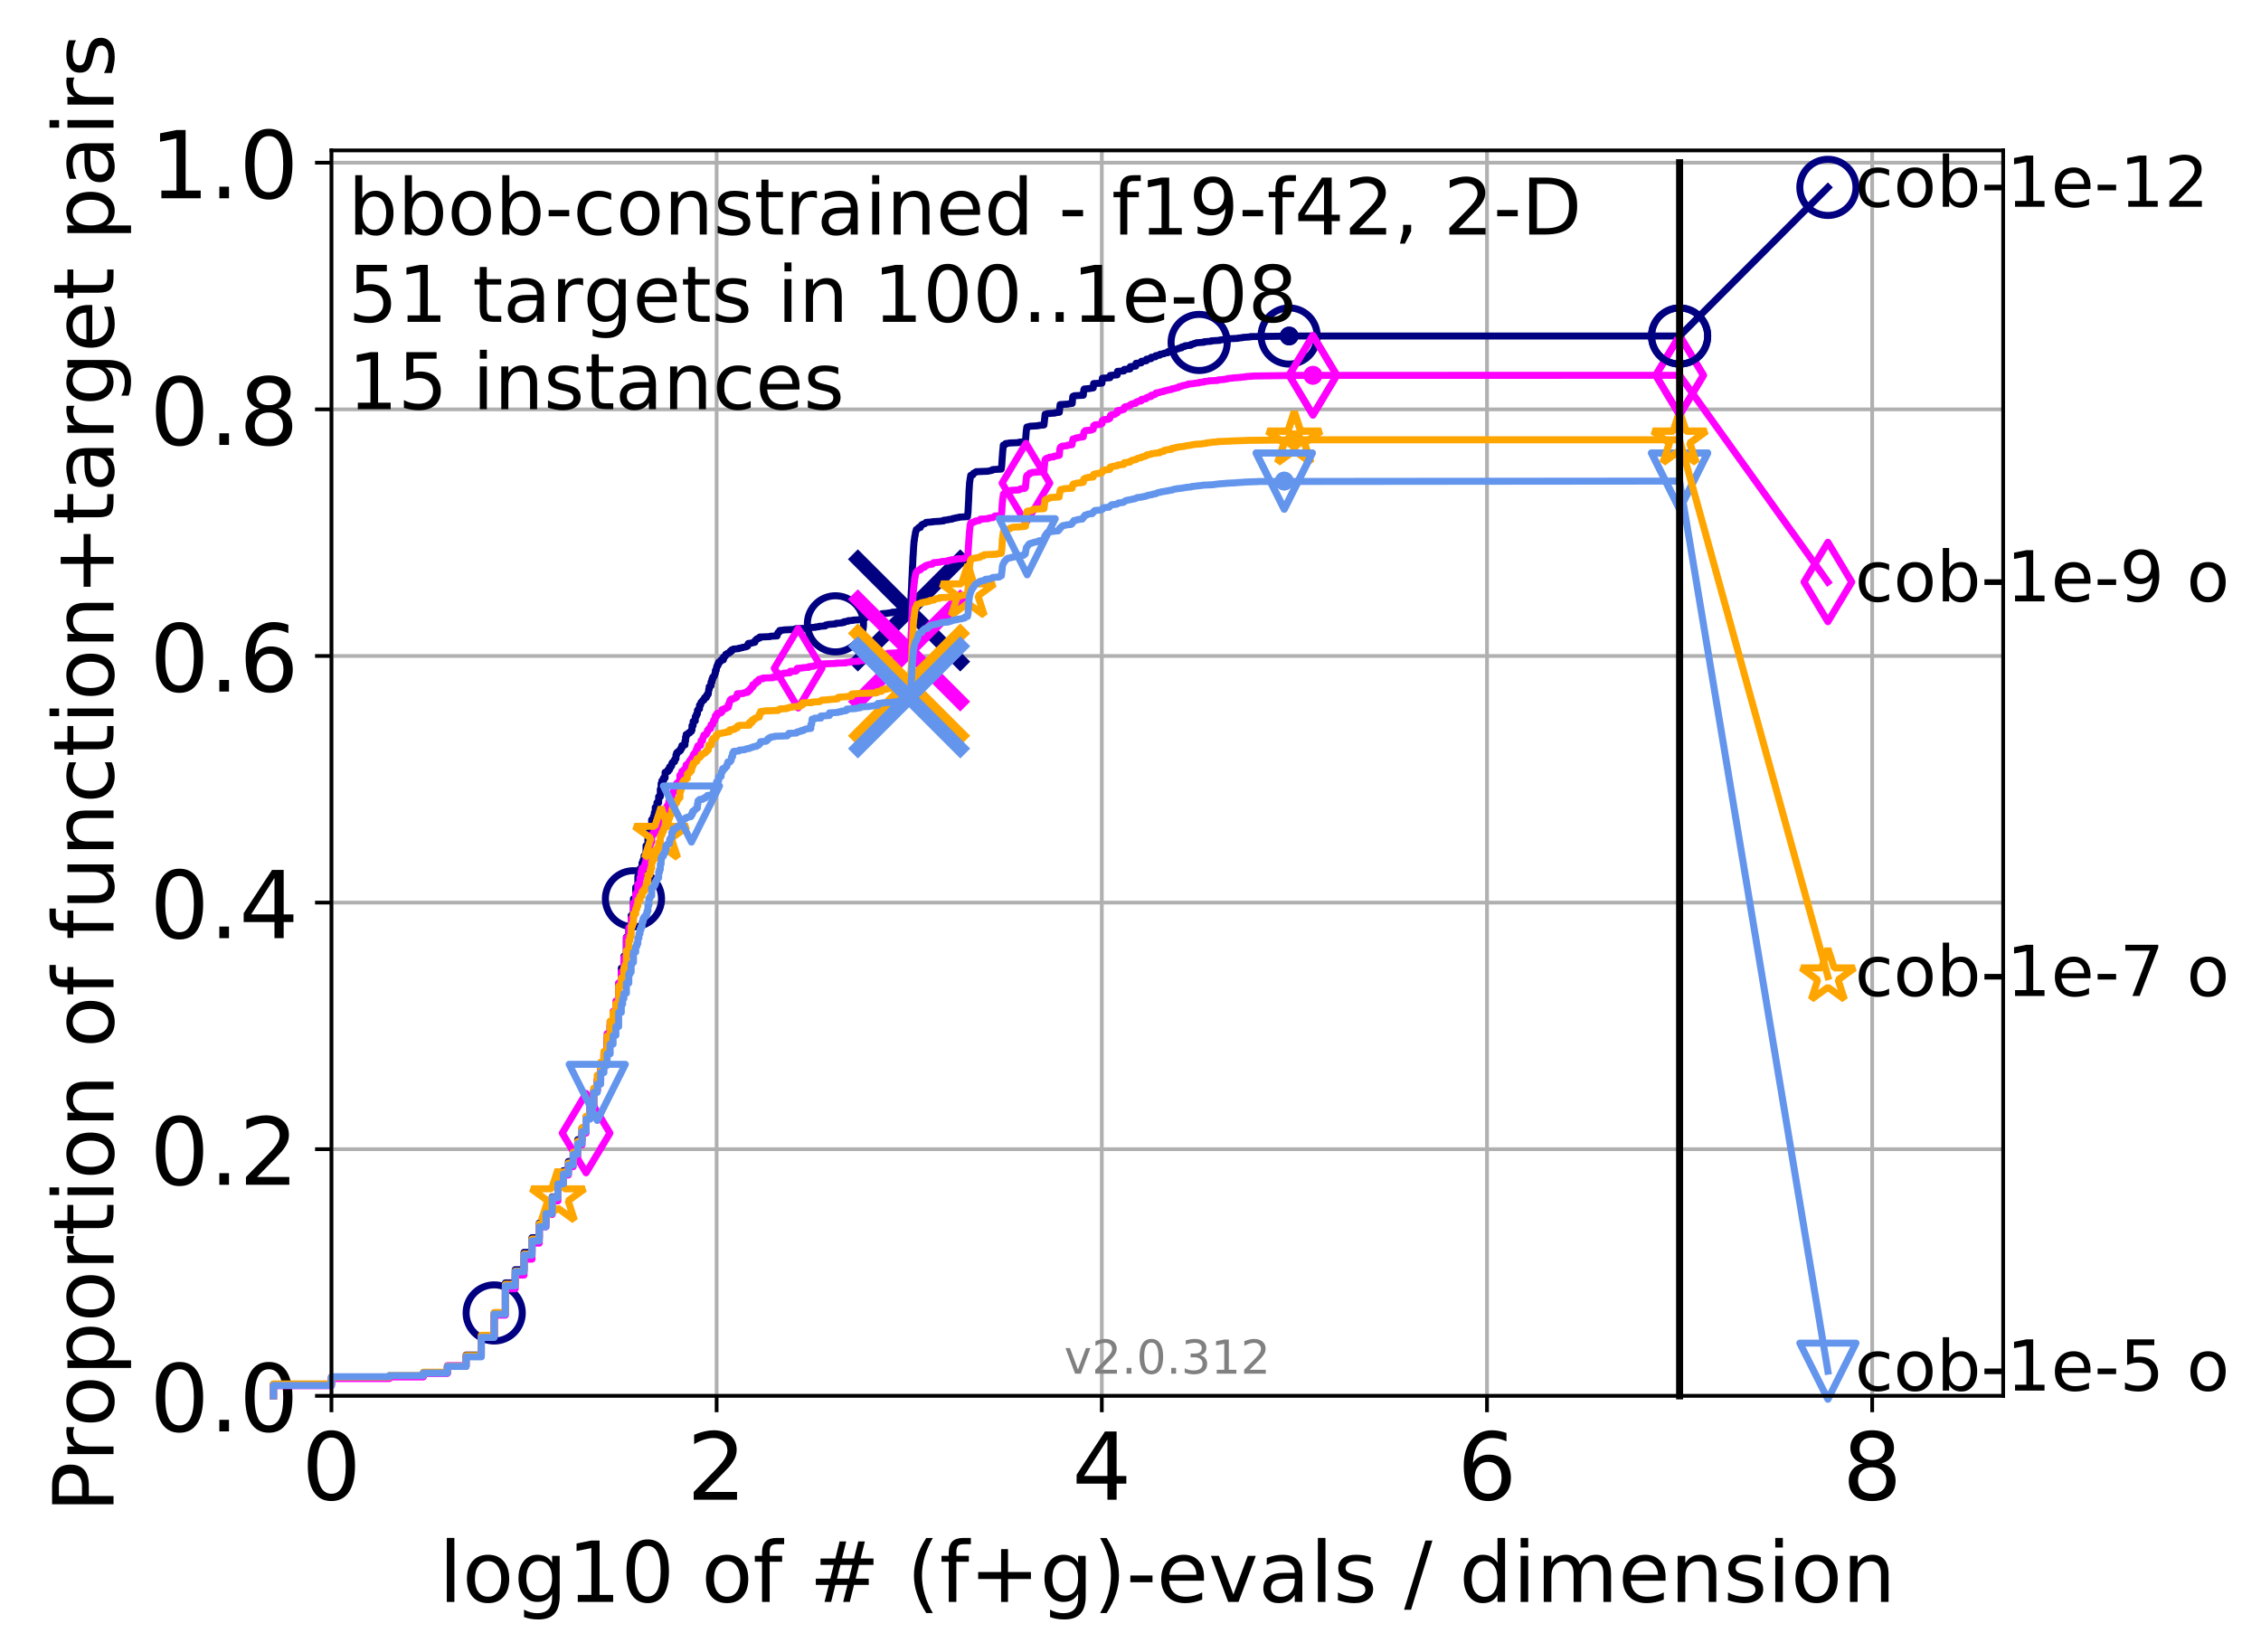 <?xml version="1.0" encoding="utf-8" standalone="no"?>
<!DOCTYPE svg PUBLIC "-//W3C//DTD SVG 1.1//EN"
  "http://www.w3.org/Graphics/SVG/1.1/DTD/svg11.dtd">
<!-- Created with matplotlib (http://matplotlib.org/) -->
<svg height="353pt" version="1.1" viewBox="0 0 483 353" width="483pt" xmlns="http://www.w3.org/2000/svg" xmlns:xlink="http://www.w3.org/1999/xlink">
 <defs>
  <style type="text/css">
*{stroke-linecap:butt;stroke-linejoin:round;}
  </style>
 </defs>
 <g id="figure_1">
  <g id="patch_1">
   <path d="M 0 353.222 
L 483.84 353.222 
L 483.84 0 
L 0 0 
z
" style="fill:#ffffff;"/>
  </g>
  <g id="axes_1">
   <g id="patch_2">
    <path d="M 70.8 298.245 
L 427.92 298.245 
L 427.92 32.133 
L 70.8 32.133 
z
" style="fill:#ffffff;"/>
   </g>
   <g id="matplotlib.axis_1">
    <g id="xtick_1">
     <g id="line2d_1">
      <path clip-path="url(#p5e387a54ce)" d="M 70.8 298.245 
L 70.8 32.133 
" style="fill:none;stroke:#b0b0b0;stroke-linecap:square;stroke-width:0.8;"/>
     </g>
     <g id="line2d_2">
      <defs>
       <path d="M 0 0 
L 0 3.5 
" id="m757a5086b6" style="stroke:#000000;stroke-width:0.8;"/>
      </defs>
      <g>
       <use style="stroke:#000000;stroke-width:0.8;" x="70.8" xlink:href="#m757a5086b6" y="298.245"/>
      </g>
     </g>
     <g id="text_1">
      <!-- 0 -->
      <defs>
       <path d="M 31.781 66.406 
Q 24.172 66.406 20.328 58.906 
Q 16.5 51.422 16.5 36.375 
Q 16.5 21.391 20.328 13.891 
Q 24.172 6.391 31.781 6.391 
Q 39.453 6.391 43.281 13.891 
Q 47.125 21.391 47.125 36.375 
Q 47.125 51.422 43.281 58.906 
Q 39.453 66.406 31.781 66.406 
z
M 31.781 74.219 
Q 44.047 74.219 50.516 64.516 
Q 56.984 54.828 56.984 36.375 
Q 56.984 17.969 50.516 8.266 
Q 44.047 -1.422 31.781 -1.422 
Q 19.531 -1.422 13.062 8.266 
Q 6.594 17.969 6.594 36.375 
Q 6.594 54.828 13.062 64.516 
Q 19.531 74.219 31.781 74.219 
z
" id="DejaVuSans-30"/>
      </defs>
      <g transform="translate(64.438 320.442)scale(0.2 -0.2)">
       <use xlink:href="#DejaVuSans-30"/>
      </g>
     </g>
    </g>
    <g id="xtick_2">
     <g id="line2d_3">
      <path clip-path="url(#p5e387a54ce)" d="M 153.086 298.245 
L 153.086 32.133 
" style="fill:none;stroke:#b0b0b0;stroke-linecap:square;stroke-width:0.8;"/>
     </g>
     <g id="line2d_4">
      <g>
       <use style="stroke:#000000;stroke-width:0.8;" x="153.086" xlink:href="#m757a5086b6" y="298.245"/>
      </g>
     </g>
     <g id="text_2">
      <!-- 2 -->
      <defs>
       <path d="M 19.188 8.297 
L 53.609 8.297 
L 53.609 0 
L 7.328 0 
L 7.328 8.297 
Q 12.938 14.109 22.625 23.891 
Q 32.328 33.688 34.812 36.531 
Q 39.547 41.844 41.422 45.531 
Q 43.312 49.219 43.312 52.781 
Q 43.312 58.594 39.234 62.25 
Q 35.156 65.922 28.609 65.922 
Q 23.969 65.922 18.812 64.312 
Q 13.672 62.703 7.812 59.422 
L 7.812 69.391 
Q 13.766 71.781 18.938 73 
Q 24.125 74.219 28.422 74.219 
Q 39.75 74.219 46.484 68.547 
Q 53.219 62.891 53.219 53.422 
Q 53.219 48.922 51.531 44.891 
Q 49.859 40.875 45.406 35.406 
Q 44.188 33.984 37.641 27.219 
Q 31.109 20.453 19.188 8.297 
z
" id="DejaVuSans-32"/>
      </defs>
      <g transform="translate(146.723 320.442)scale(0.2 -0.2)">
       <use xlink:href="#DejaVuSans-32"/>
      </g>
     </g>
    </g>
    <g id="xtick_3">
     <g id="line2d_5">
      <path clip-path="url(#p5e387a54ce)" d="M 235.371 298.245 
L 235.371 32.133 
" style="fill:none;stroke:#b0b0b0;stroke-linecap:square;stroke-width:0.8;"/>
     </g>
     <g id="line2d_6">
      <g>
       <use style="stroke:#000000;stroke-width:0.8;" x="235.371" xlink:href="#m757a5086b6" y="298.245"/>
      </g>
     </g>
     <g id="text_3">
      <!-- 4 -->
      <defs>
       <path d="M 37.797 64.312 
L 12.891 25.391 
L 37.797 25.391 
z
M 35.203 72.906 
L 47.609 72.906 
L 47.609 25.391 
L 58.016 25.391 
L 58.016 17.188 
L 47.609 17.188 
L 47.609 0 
L 37.797 0 
L 37.797 17.188 
L 4.891 17.188 
L 4.891 26.703 
z
" id="DejaVuSans-34"/>
      </defs>
      <g transform="translate(229.009 320.442)scale(0.2 -0.2)">
       <use xlink:href="#DejaVuSans-34"/>
      </g>
     </g>
    </g>
    <g id="xtick_4">
     <g id="line2d_7">
      <path clip-path="url(#p5e387a54ce)" d="M 317.657 298.245 
L 317.657 32.133 
" style="fill:none;stroke:#b0b0b0;stroke-linecap:square;stroke-width:0.8;"/>
     </g>
     <g id="line2d_8">
      <g>
       <use style="stroke:#000000;stroke-width:0.8;" x="317.657" xlink:href="#m757a5086b6" y="298.245"/>
      </g>
     </g>
     <g id="text_4">
      <!-- 6 -->
      <defs>
       <path d="M 33.016 40.375 
Q 26.375 40.375 22.484 35.828 
Q 18.609 31.297 18.609 23.391 
Q 18.609 15.531 22.484 10.953 
Q 26.375 6.391 33.016 6.391 
Q 39.656 6.391 43.531 10.953 
Q 47.406 15.531 47.406 23.391 
Q 47.406 31.297 43.531 35.828 
Q 39.656 40.375 33.016 40.375 
z
M 52.594 71.297 
L 52.594 62.312 
Q 48.875 64.062 45.094 64.984 
Q 41.312 65.922 37.594 65.922 
Q 27.828 65.922 22.672 59.328 
Q 17.531 52.734 16.797 39.406 
Q 19.672 43.656 24.016 45.922 
Q 28.375 48.188 33.594 48.188 
Q 44.578 48.188 50.953 41.516 
Q 57.328 34.859 57.328 23.391 
Q 57.328 12.156 50.688 5.359 
Q 44.047 -1.422 33.016 -1.422 
Q 20.359 -1.422 13.672 8.266 
Q 6.984 17.969 6.984 36.375 
Q 6.984 53.656 15.188 63.938 
Q 23.391 74.219 37.203 74.219 
Q 40.922 74.219 44.703 73.484 
Q 48.484 72.75 52.594 71.297 
z
" id="DejaVuSans-36"/>
      </defs>
      <g transform="translate(311.295 320.442)scale(0.2 -0.2)">
       <use xlink:href="#DejaVuSans-36"/>
      </g>
     </g>
    </g>
    <g id="xtick_5">
     <g id="line2d_9">
      <path clip-path="url(#p5e387a54ce)" d="M 399.943 298.245 
L 399.943 32.133 
" style="fill:none;stroke:#b0b0b0;stroke-linecap:square;stroke-width:0.8;"/>
     </g>
     <g id="line2d_10">
      <g>
       <use style="stroke:#000000;stroke-width:0.8;" x="399.943" xlink:href="#m757a5086b6" y="298.245"/>
      </g>
     </g>
     <g id="text_5">
      <!-- 8 -->
      <defs>
       <path d="M 31.781 34.625 
Q 24.75 34.625 20.719 30.859 
Q 16.703 27.094 16.703 20.516 
Q 16.703 13.922 20.719 10.156 
Q 24.75 6.391 31.781 6.391 
Q 38.812 6.391 42.859 10.172 
Q 46.922 13.969 46.922 20.516 
Q 46.922 27.094 42.891 30.859 
Q 38.875 34.625 31.781 34.625 
z
M 21.922 38.812 
Q 15.578 40.375 12.031 44.719 
Q 8.5 49.078 8.5 55.328 
Q 8.5 64.062 14.719 69.141 
Q 20.953 74.219 31.781 74.219 
Q 42.672 74.219 48.875 69.141 
Q 55.078 64.062 55.078 55.328 
Q 55.078 49.078 51.531 44.719 
Q 48 40.375 41.703 38.812 
Q 48.828 37.156 52.797 32.312 
Q 56.781 27.484 56.781 20.516 
Q 56.781 9.906 50.312 4.234 
Q 43.844 -1.422 31.781 -1.422 
Q 19.734 -1.422 13.25 4.234 
Q 6.781 9.906 6.781 20.516 
Q 6.781 27.484 10.781 32.312 
Q 14.797 37.156 21.922 38.812 
z
M 18.312 54.391 
Q 18.312 48.734 21.844 45.562 
Q 25.391 42.391 31.781 42.391 
Q 38.141 42.391 41.719 45.562 
Q 45.312 48.734 45.312 54.391 
Q 45.312 60.062 41.719 63.234 
Q 38.141 66.406 31.781 66.406 
Q 25.391 66.406 21.844 63.234 
Q 18.312 60.062 18.312 54.391 
z
" id="DejaVuSans-38"/>
      </defs>
      <g transform="translate(393.58 320.442)scale(0.2 -0.2)">
       <use xlink:href="#DejaVuSans-38"/>
      </g>
     </g>
    </g>
    <g id="text_6">
     <!-- log10 of # (f+g)-evals / dimension -->
     <defs>
      <path d="M 9.422 75.984 
L 18.406 75.984 
L 18.406 0 
L 9.422 0 
z
" id="DejaVuSans-6c"/>
      <path d="M 30.609 48.391 
Q 23.391 48.391 19.188 42.75 
Q 14.984 37.109 14.984 27.297 
Q 14.984 17.484 19.156 11.844 
Q 23.344 6.203 30.609 6.203 
Q 37.797 6.203 41.984 11.859 
Q 46.188 17.531 46.188 27.297 
Q 46.188 37.016 41.984 42.703 
Q 37.797 48.391 30.609 48.391 
z
M 30.609 56 
Q 42.328 56 49.016 48.375 
Q 55.719 40.766 55.719 27.297 
Q 55.719 13.875 49.016 6.219 
Q 42.328 -1.422 30.609 -1.422 
Q 18.844 -1.422 12.172 6.219 
Q 5.516 13.875 5.516 27.297 
Q 5.516 40.766 12.172 48.375 
Q 18.844 56 30.609 56 
z
" id="DejaVuSans-6f"/>
      <path d="M 45.406 27.984 
Q 45.406 37.75 41.375 43.109 
Q 37.359 48.484 30.078 48.484 
Q 22.859 48.484 18.828 43.109 
Q 14.797 37.75 14.797 27.984 
Q 14.797 18.266 18.828 12.891 
Q 22.859 7.516 30.078 7.516 
Q 37.359 7.516 41.375 12.891 
Q 45.406 18.266 45.406 27.984 
z
M 54.391 6.781 
Q 54.391 -7.172 48.188 -13.984 
Q 42 -20.797 29.203 -20.797 
Q 24.469 -20.797 20.266 -20.094 
Q 16.062 -19.391 12.109 -17.922 
L 12.109 -9.188 
Q 16.062 -11.328 19.922 -12.344 
Q 23.781 -13.375 27.781 -13.375 
Q 36.625 -13.375 41.016 -8.766 
Q 45.406 -4.156 45.406 5.172 
L 45.406 9.625 
Q 42.625 4.781 38.281 2.391 
Q 33.938 0 27.875 0 
Q 17.828 0 11.672 7.656 
Q 5.516 15.328 5.516 27.984 
Q 5.516 40.672 11.672 48.328 
Q 17.828 56 27.875 56 
Q 33.938 56 38.281 53.609 
Q 42.625 51.219 45.406 46.391 
L 45.406 54.688 
L 54.391 54.688 
z
" id="DejaVuSans-67"/>
      <path d="M 12.406 8.297 
L 28.516 8.297 
L 28.516 63.922 
L 10.984 60.406 
L 10.984 69.391 
L 28.422 72.906 
L 38.281 72.906 
L 38.281 8.297 
L 54.391 8.297 
L 54.391 0 
L 12.406 0 
z
" id="DejaVuSans-31"/>
      <path id="DejaVuSans-20"/>
      <path d="M 37.109 75.984 
L 37.109 68.5 
L 28.516 68.5 
Q 23.688 68.5 21.797 66.547 
Q 19.922 64.594 19.922 59.516 
L 19.922 54.688 
L 34.719 54.688 
L 34.719 47.703 
L 19.922 47.703 
L 19.922 0 
L 10.891 0 
L 10.891 47.703 
L 2.297 47.703 
L 2.297 54.688 
L 10.891 54.688 
L 10.891 58.5 
Q 10.891 67.625 15.141 71.797 
Q 19.391 75.984 28.609 75.984 
z
" id="DejaVuSans-66"/>
      <path d="M 51.125 44 
L 36.922 44 
L 32.812 27.688 
L 47.125 27.688 
z
M 43.797 71.781 
L 38.719 51.516 
L 52.984 51.516 
L 58.109 71.781 
L 65.922 71.781 
L 60.891 51.516 
L 76.125 51.516 
L 76.125 44 
L 58.984 44 
L 54.984 27.688 
L 70.516 27.688 
L 70.516 20.219 
L 53.078 20.219 
L 48 0 
L 40.188 0 
L 45.219 20.219 
L 30.906 20.219 
L 25.875 0 
L 18.016 0 
L 23.094 20.219 
L 7.719 20.219 
L 7.719 27.688 
L 24.906 27.688 
L 29 44 
L 13.281 44 
L 13.281 51.516 
L 30.906 51.516 
L 35.891 71.781 
z
" id="DejaVuSans-23"/>
      <path d="M 31 75.875 
Q 24.469 64.656 21.281 53.656 
Q 18.109 42.672 18.109 31.391 
Q 18.109 20.125 21.312 9.062 
Q 24.516 -2 31 -13.188 
L 23.188 -13.188 
Q 15.875 -1.703 12.234 9.375 
Q 8.594 20.453 8.594 31.391 
Q 8.594 42.281 12.203 53.312 
Q 15.828 64.359 23.188 75.875 
z
" id="DejaVuSans-28"/>
      <path d="M 46 62.703 
L 46 35.5 
L 73.188 35.5 
L 73.188 27.203 
L 46 27.203 
L 46 0 
L 37.797 0 
L 37.797 27.203 
L 10.594 27.203 
L 10.594 35.5 
L 37.797 35.5 
L 37.797 62.703 
z
" id="DejaVuSans-2b"/>
      <path d="M 8.016 75.875 
L 15.828 75.875 
Q 23.141 64.359 26.781 53.312 
Q 30.422 42.281 30.422 31.391 
Q 30.422 20.453 26.781 9.375 
Q 23.141 -1.703 15.828 -13.188 
L 8.016 -13.188 
Q 14.5 -2 17.703 9.062 
Q 20.906 20.125 20.906 31.391 
Q 20.906 42.672 17.703 53.656 
Q 14.5 64.656 8.016 75.875 
z
" id="DejaVuSans-29"/>
      <path d="M 4.891 31.391 
L 31.203 31.391 
L 31.203 23.391 
L 4.891 23.391 
z
" id="DejaVuSans-2d"/>
      <path d="M 56.203 29.594 
L 56.203 25.203 
L 14.891 25.203 
Q 15.484 15.922 20.484 11.062 
Q 25.484 6.203 34.422 6.203 
Q 39.594 6.203 44.453 7.469 
Q 49.312 8.734 54.109 11.281 
L 54.109 2.781 
Q 49.266 0.734 44.188 -0.344 
Q 39.109 -1.422 33.891 -1.422 
Q 20.797 -1.422 13.156 6.188 
Q 5.516 13.812 5.516 26.812 
Q 5.516 40.234 12.766 48.109 
Q 20.016 56 32.328 56 
Q 43.359 56 49.781 48.891 
Q 56.203 41.797 56.203 29.594 
z
M 47.219 32.234 
Q 47.125 39.594 43.094 43.984 
Q 39.062 48.391 32.422 48.391 
Q 24.906 48.391 20.391 44.141 
Q 15.875 39.891 15.188 32.172 
z
" id="DejaVuSans-65"/>
      <path d="M 2.984 54.688 
L 12.5 54.688 
L 29.594 8.797 
L 46.688 54.688 
L 56.203 54.688 
L 35.688 0 
L 23.484 0 
z
" id="DejaVuSans-76"/>
      <path d="M 34.281 27.484 
Q 23.391 27.484 19.188 25 
Q 14.984 22.516 14.984 16.5 
Q 14.984 11.719 18.141 8.906 
Q 21.297 6.109 26.703 6.109 
Q 34.188 6.109 38.703 11.406 
Q 43.219 16.703 43.219 25.484 
L 43.219 27.484 
z
M 52.203 31.203 
L 52.203 0 
L 43.219 0 
L 43.219 8.297 
Q 40.141 3.328 35.547 0.953 
Q 30.953 -1.422 24.312 -1.422 
Q 15.922 -1.422 10.953 3.297 
Q 6 8.016 6 15.922 
Q 6 25.141 12.172 29.828 
Q 18.359 34.516 30.609 34.516 
L 43.219 34.516 
L 43.219 35.406 
Q 43.219 41.609 39.141 45 
Q 35.062 48.391 27.688 48.391 
Q 23 48.391 18.547 47.266 
Q 14.109 46.141 10.016 43.891 
L 10.016 52.203 
Q 14.938 54.109 19.578 55.047 
Q 24.219 56 28.609 56 
Q 40.484 56 46.344 49.844 
Q 52.203 43.703 52.203 31.203 
z
" id="DejaVuSans-61"/>
      <path d="M 44.281 53.078 
L 44.281 44.578 
Q 40.484 46.531 36.375 47.5 
Q 32.281 48.484 27.875 48.484 
Q 21.188 48.484 17.844 46.438 
Q 14.5 44.391 14.5 40.281 
Q 14.5 37.156 16.891 35.375 
Q 19.281 33.594 26.516 31.984 
L 29.594 31.297 
Q 39.156 29.25 43.188 25.516 
Q 47.219 21.781 47.219 15.094 
Q 47.219 7.469 41.188 3.016 
Q 35.156 -1.422 24.609 -1.422 
Q 20.219 -1.422 15.453 -0.562 
Q 10.688 0.297 5.422 2 
L 5.422 11.281 
Q 10.406 8.688 15.234 7.391 
Q 20.062 6.109 24.812 6.109 
Q 31.156 6.109 34.562 8.281 
Q 37.984 10.453 37.984 14.406 
Q 37.984 18.062 35.516 20.016 
Q 33.062 21.969 24.703 23.781 
L 21.578 24.516 
Q 13.234 26.266 9.516 29.906 
Q 5.812 33.547 5.812 39.891 
Q 5.812 47.609 11.281 51.797 
Q 16.75 56 26.812 56 
Q 31.781 56 36.172 55.266 
Q 40.578 54.547 44.281 53.078 
z
" id="DejaVuSans-73"/>
      <path d="M 25.391 72.906 
L 33.688 72.906 
L 8.297 -9.281 
L 0 -9.281 
z
" id="DejaVuSans-2f"/>
      <path d="M 45.406 46.391 
L 45.406 75.984 
L 54.391 75.984 
L 54.391 0 
L 45.406 0 
L 45.406 8.203 
Q 42.578 3.328 38.25 0.953 
Q 33.938 -1.422 27.875 -1.422 
Q 17.969 -1.422 11.734 6.484 
Q 5.516 14.406 5.516 27.297 
Q 5.516 40.188 11.734 48.094 
Q 17.969 56 27.875 56 
Q 33.938 56 38.25 53.625 
Q 42.578 51.266 45.406 46.391 
z
M 14.797 27.297 
Q 14.797 17.391 18.875 11.75 
Q 22.953 6.109 30.078 6.109 
Q 37.203 6.109 41.297 11.75 
Q 45.406 17.391 45.406 27.297 
Q 45.406 37.203 41.297 42.844 
Q 37.203 48.484 30.078 48.484 
Q 22.953 48.484 18.875 42.844 
Q 14.797 37.203 14.797 27.297 
z
" id="DejaVuSans-64"/>
      <path d="M 9.422 54.688 
L 18.406 54.688 
L 18.406 0 
L 9.422 0 
z
M 9.422 75.984 
L 18.406 75.984 
L 18.406 64.594 
L 9.422 64.594 
z
" id="DejaVuSans-69"/>
      <path d="M 52 44.188 
Q 55.375 50.25 60.062 53.125 
Q 64.75 56 71.094 56 
Q 79.641 56 84.281 50.016 
Q 88.922 44.047 88.922 33.016 
L 88.922 0 
L 79.891 0 
L 79.891 32.719 
Q 79.891 40.578 77.094 44.375 
Q 74.312 48.188 68.609 48.188 
Q 61.625 48.188 57.562 43.547 
Q 53.516 38.922 53.516 30.906 
L 53.516 0 
L 44.484 0 
L 44.484 32.719 
Q 44.484 40.625 41.703 44.406 
Q 38.922 48.188 33.109 48.188 
Q 26.219 48.188 22.156 43.531 
Q 18.109 38.875 18.109 30.906 
L 18.109 0 
L 9.078 0 
L 9.078 54.688 
L 18.109 54.688 
L 18.109 46.188 
Q 21.188 51.219 25.484 53.609 
Q 29.781 56 35.688 56 
Q 41.656 56 45.828 52.969 
Q 50 49.953 52 44.188 
z
" id="DejaVuSans-6d"/>
      <path d="M 54.891 33.016 
L 54.891 0 
L 45.906 0 
L 45.906 32.719 
Q 45.906 40.484 42.875 44.328 
Q 39.844 48.188 33.797 48.188 
Q 26.516 48.188 22.312 43.547 
Q 18.109 38.922 18.109 30.906 
L 18.109 0 
L 9.078 0 
L 9.078 54.688 
L 18.109 54.688 
L 18.109 46.188 
Q 21.344 51.125 25.703 53.562 
Q 30.078 56 35.797 56 
Q 45.219 56 50.047 50.172 
Q 54.891 44.344 54.891 33.016 
z
" id="DejaVuSans-6e"/>
     </defs>
     <g transform="translate(93.753 342.279)scale(0.18 -0.18)">
      <use xlink:href="#DejaVuSans-6c"/>
      <use x="27.783" xlink:href="#DejaVuSans-6f"/>
      <use x="88.965" xlink:href="#DejaVuSans-67"/>
      <use x="152.441" xlink:href="#DejaVuSans-31"/>
      <use x="216.064" xlink:href="#DejaVuSans-30"/>
      <use x="279.688" xlink:href="#DejaVuSans-20"/>
      <use x="311.475" xlink:href="#DejaVuSans-6f"/>
      <use x="372.656" xlink:href="#DejaVuSans-66"/>
      <use x="407.861" xlink:href="#DejaVuSans-20"/>
      <use x="439.648" xlink:href="#DejaVuSans-23"/>
      <use x="523.438" xlink:href="#DejaVuSans-20"/>
      <use x="555.225" xlink:href="#DejaVuSans-28"/>
      <use x="594.238" xlink:href="#DejaVuSans-66"/>
      <use x="629.443" xlink:href="#DejaVuSans-2b"/>
      <use x="713.232" xlink:href="#DejaVuSans-67"/>
      <use x="776.709" xlink:href="#DejaVuSans-29"/>
      <use x="815.723" xlink:href="#DejaVuSans-2d"/>
      <use x="851.807" xlink:href="#DejaVuSans-65"/>
      <use x="913.33" xlink:href="#DejaVuSans-76"/>
      <use x="972.51" xlink:href="#DejaVuSans-61"/>
      <use x="1033.789" xlink:href="#DejaVuSans-6c"/>
      <use x="1061.572" xlink:href="#DejaVuSans-73"/>
      <use x="1113.672" xlink:href="#DejaVuSans-20"/>
      <use x="1145.459" xlink:href="#DejaVuSans-2f"/>
      <use x="1179.15" xlink:href="#DejaVuSans-20"/>
      <use x="1210.938" xlink:href="#DejaVuSans-64"/>
      <use x="1274.414" xlink:href="#DejaVuSans-69"/>
      <use x="1302.197" xlink:href="#DejaVuSans-6d"/>
      <use x="1399.609" xlink:href="#DejaVuSans-65"/>
      <use x="1461.133" xlink:href="#DejaVuSans-6e"/>
      <use x="1524.512" xlink:href="#DejaVuSans-73"/>
      <use x="1576.611" xlink:href="#DejaVuSans-69"/>
      <use x="1604.395" xlink:href="#DejaVuSans-6f"/>
      <use x="1665.576" xlink:href="#DejaVuSans-6e"/>
     </g>
    </g>
   </g>
   <g id="matplotlib.axis_2">
    <g id="ytick_1">
     <g id="line2d_11">
      <path clip-path="url(#p5e387a54ce)" d="M 70.8 298.245 
L 427.92 298.245 
" style="fill:none;stroke:#b0b0b0;stroke-linecap:square;stroke-width:0.8;"/>
     </g>
     <g id="line2d_12">
      <defs>
       <path d="M 0 0 
L -3.5 0 
" id="m2e2fcd5df7" style="stroke:#000000;stroke-width:0.8;"/>
      </defs>
      <g>
       <use style="stroke:#000000;stroke-width:0.8;" x="70.8" xlink:href="#m2e2fcd5df7" y="298.245"/>
      </g>
     </g>
     <g id="text_7">
      <!-- 0.0 -->
      <defs>
       <path d="M 10.688 12.406 
L 21 12.406 
L 21 0 
L 10.688 0 
z
" id="DejaVuSans-2e"/>
      </defs>
      <g transform="translate(31.994 305.844)scale(0.2 -0.2)">
       <use xlink:href="#DejaVuSans-30"/>
       <use x="63.623" xlink:href="#DejaVuSans-2e"/>
       <use x="95.41" xlink:href="#DejaVuSans-30"/>
      </g>
     </g>
    </g>
    <g id="ytick_2">
     <g id="line2d_13">
      <path clip-path="url(#p5e387a54ce)" d="M 70.8 245.55 
L 427.92 245.55 
" style="fill:none;stroke:#b0b0b0;stroke-linecap:square;stroke-width:0.8;"/>
     </g>
     <g id="line2d_14">
      <g>
       <use style="stroke:#000000;stroke-width:0.8;" x="70.8" xlink:href="#m2e2fcd5df7" y="245.55"/>
      </g>
     </g>
     <g id="text_8">
      <!-- 0.2 -->
      <g transform="translate(31.994 253.148)scale(0.2 -0.2)">
       <use xlink:href="#DejaVuSans-30"/>
       <use x="63.623" xlink:href="#DejaVuSans-2e"/>
       <use x="95.41" xlink:href="#DejaVuSans-32"/>
      </g>
     </g>
    </g>
    <g id="ytick_3">
     <g id="line2d_15">
      <path clip-path="url(#p5e387a54ce)" d="M 70.8 192.854 
L 427.92 192.854 
" style="fill:none;stroke:#b0b0b0;stroke-linecap:square;stroke-width:0.8;"/>
     </g>
     <g id="line2d_16">
      <g>
       <use style="stroke:#000000;stroke-width:0.8;" x="70.8" xlink:href="#m2e2fcd5df7" y="192.854"/>
      </g>
     </g>
     <g id="text_9">
      <!-- 0.4 -->
      <g transform="translate(31.994 200.453)scale(0.2 -0.2)">
       <use xlink:href="#DejaVuSans-30"/>
       <use x="63.623" xlink:href="#DejaVuSans-2e"/>
       <use x="95.41" xlink:href="#DejaVuSans-34"/>
      </g>
     </g>
    </g>
    <g id="ytick_4">
     <g id="line2d_17">
      <path clip-path="url(#p5e387a54ce)" d="M 70.8 140.159 
L 427.92 140.159 
" style="fill:none;stroke:#b0b0b0;stroke-linecap:square;stroke-width:0.8;"/>
     </g>
     <g id="line2d_18">
      <g>
       <use style="stroke:#000000;stroke-width:0.8;" x="70.8" xlink:href="#m2e2fcd5df7" y="140.159"/>
      </g>
     </g>
     <g id="text_10">
      <!-- 0.6 -->
      <g transform="translate(31.994 147.757)scale(0.2 -0.2)">
       <use xlink:href="#DejaVuSans-30"/>
       <use x="63.623" xlink:href="#DejaVuSans-2e"/>
       <use x="95.41" xlink:href="#DejaVuSans-36"/>
      </g>
     </g>
    </g>
    <g id="ytick_5">
     <g id="line2d_19">
      <path clip-path="url(#p5e387a54ce)" d="M 70.8 87.464 
L 427.92 87.464 
" style="fill:none;stroke:#b0b0b0;stroke-linecap:square;stroke-width:0.8;"/>
     </g>
     <g id="line2d_20">
      <g>
       <use style="stroke:#000000;stroke-width:0.8;" x="70.8" xlink:href="#m2e2fcd5df7" y="87.464"/>
      </g>
     </g>
     <g id="text_11">
      <!-- 0.8 -->
      <g transform="translate(31.994 95.062)scale(0.2 -0.2)">
       <use xlink:href="#DejaVuSans-30"/>
       <use x="63.623" xlink:href="#DejaVuSans-2e"/>
       <use x="95.41" xlink:href="#DejaVuSans-38"/>
      </g>
     </g>
    </g>
    <g id="ytick_6">
     <g id="line2d_21">
      <path clip-path="url(#p5e387a54ce)" d="M 70.8 34.768 
L 427.92 34.768 
" style="fill:none;stroke:#b0b0b0;stroke-linecap:square;stroke-width:0.8;"/>
     </g>
     <g id="line2d_22">
      <g>
       <use style="stroke:#000000;stroke-width:0.8;" x="70.8" xlink:href="#m2e2fcd5df7" y="34.768"/>
      </g>
     </g>
     <g id="text_12">
      <!-- 1.0 -->
      <g transform="translate(31.994 42.367)scale(0.2 -0.2)">
       <use xlink:href="#DejaVuSans-31"/>
       <use x="63.623" xlink:href="#DejaVuSans-2e"/>
       <use x="95.41" xlink:href="#DejaVuSans-30"/>
      </g>
     </g>
    </g>
    <g id="text_13">
     <!-- Proportion of function+target pairs -->
     <defs>
      <path d="M 19.672 64.797 
L 19.672 37.406 
L 32.078 37.406 
Q 38.969 37.406 42.719 40.969 
Q 46.484 44.531 46.484 51.125 
Q 46.484 57.672 42.719 61.234 
Q 38.969 64.797 32.078 64.797 
z
M 9.812 72.906 
L 32.078 72.906 
Q 44.344 72.906 50.609 67.359 
Q 56.891 61.812 56.891 51.125 
Q 56.891 40.328 50.609 34.812 
Q 44.344 29.297 32.078 29.297 
L 19.672 29.297 
L 19.672 0 
L 9.812 0 
z
" id="DejaVuSans-50"/>
      <path d="M 41.109 46.297 
Q 39.594 47.172 37.812 47.578 
Q 36.031 48 33.891 48 
Q 26.266 48 22.188 43.047 
Q 18.109 38.094 18.109 28.812 
L 18.109 0 
L 9.078 0 
L 9.078 54.688 
L 18.109 54.688 
L 18.109 46.188 
Q 20.953 51.172 25.484 53.578 
Q 30.031 56 36.531 56 
Q 37.453 56 38.578 55.875 
Q 39.703 55.766 41.062 55.516 
z
" id="DejaVuSans-72"/>
      <path d="M 18.109 8.203 
L 18.109 -20.797 
L 9.078 -20.797 
L 9.078 54.688 
L 18.109 54.688 
L 18.109 46.391 
Q 20.953 51.266 25.266 53.625 
Q 29.594 56 35.594 56 
Q 45.562 56 51.781 48.094 
Q 58.016 40.188 58.016 27.297 
Q 58.016 14.406 51.781 6.484 
Q 45.562 -1.422 35.594 -1.422 
Q 29.594 -1.422 25.266 0.953 
Q 20.953 3.328 18.109 8.203 
z
M 48.688 27.297 
Q 48.688 37.203 44.609 42.844 
Q 40.531 48.484 33.406 48.484 
Q 26.266 48.484 22.188 42.844 
Q 18.109 37.203 18.109 27.297 
Q 18.109 17.391 22.188 11.75 
Q 26.266 6.109 33.406 6.109 
Q 40.531 6.109 44.609 11.75 
Q 48.688 17.391 48.688 27.297 
z
" id="DejaVuSans-70"/>
      <path d="M 18.312 70.219 
L 18.312 54.688 
L 36.812 54.688 
L 36.812 47.703 
L 18.312 47.703 
L 18.312 18.016 
Q 18.312 11.328 20.141 9.422 
Q 21.969 7.516 27.594 7.516 
L 36.812 7.516 
L 36.812 0 
L 27.594 0 
Q 17.188 0 13.234 3.875 
Q 9.281 7.766 9.281 18.016 
L 9.281 47.703 
L 2.688 47.703 
L 2.688 54.688 
L 9.281 54.688 
L 9.281 70.219 
z
" id="DejaVuSans-74"/>
      <path d="M 8.5 21.578 
L 8.5 54.688 
L 17.484 54.688 
L 17.484 21.922 
Q 17.484 14.156 20.5 10.266 
Q 23.531 6.391 29.594 6.391 
Q 36.859 6.391 41.078 11.031 
Q 45.312 15.672 45.312 23.688 
L 45.312 54.688 
L 54.297 54.688 
L 54.297 0 
L 45.312 0 
L 45.312 8.406 
Q 42.047 3.422 37.719 1 
Q 33.406 -1.422 27.688 -1.422 
Q 18.266 -1.422 13.375 4.438 
Q 8.5 10.297 8.5 21.578 
z
M 31.109 56 
z
" id="DejaVuSans-75"/>
      <path d="M 48.781 52.594 
L 48.781 44.188 
Q 44.969 46.297 41.141 47.344 
Q 37.312 48.391 33.406 48.391 
Q 24.656 48.391 19.812 42.844 
Q 14.984 37.312 14.984 27.297 
Q 14.984 17.281 19.812 11.734 
Q 24.656 6.203 33.406 6.203 
Q 37.312 6.203 41.141 7.25 
Q 44.969 8.297 48.781 10.406 
L 48.781 2.094 
Q 45.016 0.344 40.984 -0.531 
Q 36.969 -1.422 32.422 -1.422 
Q 20.062 -1.422 12.781 6.344 
Q 5.516 14.109 5.516 27.297 
Q 5.516 40.672 12.859 48.328 
Q 20.219 56 33.016 56 
Q 37.156 56 41.109 55.141 
Q 45.062 54.297 48.781 52.594 
z
" id="DejaVuSans-63"/>
     </defs>
     <g transform="translate(24.25 323.179)rotate(-90)scale(0.18 -0.18)">
      <use xlink:href="#DejaVuSans-50"/>
      <use x="60.287" xlink:href="#DejaVuSans-72"/>
      <use x="101.369" xlink:href="#DejaVuSans-6f"/>
      <use x="162.551" xlink:href="#DejaVuSans-70"/>
      <use x="226.027" xlink:href="#DejaVuSans-6f"/>
      <use x="287.209" xlink:href="#DejaVuSans-72"/>
      <use x="328.322" xlink:href="#DejaVuSans-74"/>
      <use x="367.531" xlink:href="#DejaVuSans-69"/>
      <use x="395.314" xlink:href="#DejaVuSans-6f"/>
      <use x="456.496" xlink:href="#DejaVuSans-6e"/>
      <use x="519.875" xlink:href="#DejaVuSans-20"/>
      <use x="551.662" xlink:href="#DejaVuSans-6f"/>
      <use x="612.844" xlink:href="#DejaVuSans-66"/>
      <use x="648.049" xlink:href="#DejaVuSans-20"/>
      <use x="679.836" xlink:href="#DejaVuSans-66"/>
      <use x="715.041" xlink:href="#DejaVuSans-75"/>
      <use x="778.42" xlink:href="#DejaVuSans-6e"/>
      <use x="841.799" xlink:href="#DejaVuSans-63"/>
      <use x="896.779" xlink:href="#DejaVuSans-74"/>
      <use x="935.988" xlink:href="#DejaVuSans-69"/>
      <use x="963.771" xlink:href="#DejaVuSans-6f"/>
      <use x="1024.953" xlink:href="#DejaVuSans-6e"/>
      <use x="1088.332" xlink:href="#DejaVuSans-2b"/>
      <use x="1172.121" xlink:href="#DejaVuSans-74"/>
      <use x="1211.33" xlink:href="#DejaVuSans-61"/>
      <use x="1272.609" xlink:href="#DejaVuSans-72"/>
      <use x="1313.707" xlink:href="#DejaVuSans-67"/>
      <use x="1377.184" xlink:href="#DejaVuSans-65"/>
      <use x="1438.707" xlink:href="#DejaVuSans-74"/>
      <use x="1477.916" xlink:href="#DejaVuSans-20"/>
      <use x="1509.703" xlink:href="#DejaVuSans-70"/>
      <use x="1573.18" xlink:href="#DejaVuSans-61"/>
      <use x="1634.459" xlink:href="#DejaVuSans-69"/>
      <use x="1662.242" xlink:href="#DejaVuSans-72"/>
      <use x="1703.355" xlink:href="#DejaVuSans-73"/>
     </g>
    </g>
   </g>
   <g id="line2d_23">
    <defs>
     <path d="M 0 1.5 
C 0.398 1.5 0.779 1.342 1.061 1.061 
C 1.342 0.779 1.5 0.398 1.5 0 
C 1.5 -0.398 1.342 -0.779 1.061 -1.061 
C 0.779 -1.342 0.398 -1.5 0 -1.5 
C -0.398 -1.5 -0.779 -1.342 -1.061 -1.061 
C -1.342 -0.779 -1.5 -0.398 -1.5 0 
C -1.5 0.398 -1.342 0.779 -1.061 1.061 
C -0.779 1.342 -0.398 1.5 0 1.5 
z
" id="mf344702566" style="stroke:#000080;"/>
    </defs>
    <g>
     <use style="fill:#000080;stroke:#000080;" x="275.386" xlink:href="#mf344702566" y="71.793"/>
     <use style="fill:#000080;stroke:#000080;" x="275.386" xlink:href="#mf344702566" y="71.793"/>
    </g>
   </g>
   <g id="line2d_24">
    <path d="M 58.415 298.245 
L 58.415 295.748 
L 70.8 295.748 
L 70.8 294.349 
L 83.185 294.349 
L 83.185 294.048 
L 90.43 294.048 
L 90.43 293.359 
L 95.57 293.359 
L 95.57 291.938 
L 99.558 291.938 
L 99.558 289.527 
L 102.815 289.527 
L 102.815 285.481 
L 105.57 285.481 
L 105.57 280.53 
L 107.956 280.53 
L 107.956 274.115 
L 110.06 274.115 
L 110.06 271.295 
L 111.943 271.295 
L 111.943 267.592 
L 113.646 267.592 
L 113.646 264.45 
L 115.201 264.45 
L 115.201 261.307 
L 116.631 261.307 
L 116.631 258.616 
L 117.955 258.616 
L 117.955 255.732 
L 119.188 255.732 
L 119.188 252.697 
L 120.341 252.697 
L 120.341 250.135 
L 121.424 250.135 
L 121.424 248.176 
L 122.445 248.176 
L 122.445 245.744 
L 123.412 245.744 
L 123.412 243.505 
L 124.328 243.505 
L 124.328 241.008 
L 125.2 241.008 
L 125.2 238.726 
L 126.031 238.726 
L 126.031 236.035 
L 126.825 236.035 
L 126.825 233.086 
L 127.586 233.086 
L 127.586 230.912 
L 128.315 230.912 
L 128.315 228.071 
L 129.016 228.071 
L 129.016 225.38 
L 129.69 225.38 
L 129.69 221.807 
L 130.34 221.807 
L 130.34 219.138 
L 130.967 219.138 
L 130.967 217.136 
L 131.573 217.136 
L 131.573 214.832 
L 132.159 214.832 
L 132.159 210.183 
L 132.726 210.183 
L 132.726 206.868 
L 133.276 206.868 
L 133.276 204.306 
L 133.809 204.306 
L 133.809 200.238 
L 134.327 200.238 
L 134.327 197.978 
L 134.831 197.978 
L 134.831 195.61 
L 135.32 195.61 
L 135.32 192.036 
L 135.797 192.036 
L 135.797 189.583 
L 136.261 189.583 
L 136.261 187.279 
L 136.713 187.279 
L 136.713 185.622 
L 137.155 185.622 
L 137.155 184.373 
L 137.371 184.373 
L 137.371 183.792 
L 137.585 183.792 
L 137.585 182.866 
L 138.006 182.866 
L 138.006 180.692 
L 138.416 180.692 
L 138.416 178.002 
L 138.818 178.002 
L 138.818 176.753 
L 139.211 176.753 
L 139.211 175.139 
L 139.595 175.139 
L 139.595 174.428 
L 139.784 174.428 
L 139.784 173.632 
L 139.971 173.632 
L 139.971 172.512 
L 140.339 172.512 
L 140.339 171.501 
L 140.7 171.501 
L 140.7 170.231 
L 141.054 170.231 
L 141.054 168.638 
L 141.229 168.638 
L 141.229 167.411 
L 141.401 167.411 
L 141.401 166.808 
L 141.742 166.808 
L 141.742 166.227 
L 142.076 166.227 
L 142.076 165.021 
L 142.403 165 
L 142.403 164.828 
L 142.725 164.828 
L 142.725 164.44 
L 143.042 164.44 
L 143.042 163.859 
L 143.352 163.859 
L 143.352 163.579 
L 143.506 163.579 
L 143.506 163.127 
L 143.658 163.127 
L 143.658 162.869 
L 143.958 162.761 
L 143.958 162.74 
L 144.107 162.74 
L 144.107 162.266 
L 144.254 162.266 
L 144.254 162.115 
L 144.399 162.115 
L 144.399 161.297 
L 144.544 161.297 
L 144.544 160.867 
L 144.688 160.867 
L 144.688 160.738 
L 144.83 160.738 
L 144.83 160.587 
L 145.111 160.587 
L 145.111 160.393 
L 145.388 160.35 
L 145.388 159.963 
L 145.661 159.877 
L 145.661 159.317 
L 146.063 159.231 
L 146.063 159.188 
L 146.326 159.166 
L 146.326 158.327 
L 146.456 158.327 
L 146.456 157.466 
L 146.585 157.466 
L 146.585 156.928 
L 146.966 156.82 
L 146.966 156.734 
L 147.091 156.734 
L 147.091 156.583 
L 147.34 156.583 
L 147.34 156.454 
L 147.462 156.454 
L 147.462 156.325 
L 147.706 156.26 
L 147.706 155.959 
L 147.826 155.959 
L 147.826 155.033 
L 148.064 155.033 
L 148.064 154.151 
L 148.416 154.065 
L 148.416 154.022 
L 148.531 154.022 
L 148.531 153.118 
L 148.76 153.032 
L 148.76 152.623 
L 148.987 152.536 
L 148.987 151.783 
L 149.099 151.783 
L 149.099 151.632 
L 149.21 151.632 
L 149.21 151.482 
L 149.43 151.482 
L 149.43 150.664 
L 149.648 150.664 
L 149.756 150.061 
L 149.97 149.953 
L 150.076 149.673 
L 150.391 149.566 
L 150.494 149.092 
L 150.903 149.028 
L 150.903 148.619 
L 151.104 148.619 
L 151.104 148.317 
L 151.302 148.317 
L 151.401 147.306 
L 151.498 147.306 
L 151.498 146.724 
L 151.693 146.724 
L 151.693 146.531 
L 151.885 146.531 
L 151.885 145.756 
L 152.075 145.756 
L 152.075 145.132 
L 152.263 145.132 
L 152.263 144.679 
L 152.449 144.679 
L 152.541 144.4 
L 152.633 144.4 
L 152.725 143.883 
L 152.816 143.883 
L 152.816 143.259 
L 152.996 143.259 
L 153.086 142.505 
L 153.175 142.505 
L 153.175 142.247 
L 153.352 142.247 
L 153.352 141.838 
L 153.527 141.838 
L 153.527 141.494 
L 153.872 141.386 
L 153.872 141.214 
L 154.042 141.214 
L 154.042 140.999 
L 154.543 140.977 
L 154.543 140.396 
L 154.87 140.288 
L 154.95 140.073 
L 155.031 140.073 
L 155.031 139.815 
L 155.348 139.707 
L 155.348 139.621 
L 155.661 139.621 
L 155.661 139.47 
L 155.967 139.406 
L 155.967 139.147 
L 156.269 139.147 
L 156.269 138.867 
L 156.565 138.867 
L 156.639 138.695 
L 157.842 138.588 
L 157.842 138.502 
L 158.58 138.394 
L 158.58 138.329 
L 159.288 138.222 
L 159.288 138.2 
L 159.601 138.114 
L 159.601 138.028 
L 159.725 138.028 
L 159.725 137.727 
L 159.848 137.727 
L 159.848 137.49 
L 160.684 137.382 
L 160.684 137.339 
L 161.259 137.232 
L 161.315 136.844 
L 161.484 136.779 
L 161.484 136.693 
L 161.706 136.607 
L 161.706 136.478 
L 162.034 136.435 
L 162.034 136.327 
L 162.302 136.327 
L 162.302 136.112 
L 164.507 136.026 
L 164.601 135.94 
L 165.999 135.875 
L 166.086 135.337 
L 166.215 135.316 
L 166.215 135.143 
L 166.47 135.057 
L 166.554 134.713 
L 167.536 134.605 
L 167.536 134.584 
L 169.565 134.498 
L 169.565 134.455 
L 170.021 134.412 
L 170.021 134.326 
L 172.566 134.239 
L 172.566 134.132 
L 174.228 134.024 
L 174.228 133.96 
L 174.952 133.917 
L 174.952 133.83 
L 176.293 133.744 
L 176.366 133.551 
L 176.963 133.443 
L 176.963 133.421 
L 178.471 133.314 
L 178.578 133.185 
L 179.821 133.099 
L 179.881 133.012 
L 180.295 133.012 
L 180.295 132.84 
L 181.151 132.733 
L 181.188 132.625 
L 182.215 132.56 
L 182.215 132.496 
L 184.059 132.388 
L 184.059 132.281 
L 184.679 132.216 
L 184.77 131.85 
L 186.142 131.764 
L 186.142 131.721 
L 186.462 131.656 
L 186.462 131.592 
L 187.206 131.592 
L 187.206 131.463 
L 188.284 131.42 
L 188.371 131.14 
L 189.582 131.032 
L 189.582 131.011 
L 190.485 130.903 
L 190.573 130.817 
L 191.781 130.731 
L 191.781 130.623 
L 192.884 130.558 
L 192.884 130.494 
L 194.318 130.408 
L 194.424 129.59 
L 194.459 129.482 
L 194.565 128.341 
L 194.582 128.341 
L 194.687 126.124 
L 194.705 126.124 
L 194.809 123.455 
L 194.826 123.39 
L 194.929 120.979 
L 194.947 120.979 
L 195.049 118.676 
L 195.066 118.676 
L 195.177 116.674 
L 195.185 116.674 
L 195.278 115.533 
L 195.32 115.49 
L 195.421 114.565 
L 195.471 114.5 
L 195.579 113.682 
L 195.653 113.618 
L 195.744 113.144 
L 195.988 113.036 
L 196.085 112.929 
L 196.166 112.843 
L 196.269 112.692 
L 196.617 112.692 
L 196.664 112.52 
L 196.765 112.412 
L 196.857 112.175 
L 197.11 112.068 
L 197.118 112.003 
L 197.568 111.896 
L 197.649 111.788 
L 197.796 111.68 
L 197.826 111.616 
L 199.25 111.508 
L 199.25 111.465 
L 201.027 111.357 
L 201.027 111.336 
L 201.574 111.293 
L 201.574 111.164 
L 202.554 111.056 
L 202.56 111.013 
L 203.424 110.905 
L 203.514 110.798 
L 204.089 110.712 
L 204.089 110.669 
L 204.825 110.561 
L 204.914 110.496 
L 206.667 110.389 
L 206.774 109.506 
L 206.783 109.506 
L 206.889 107.354 
L 206.906 107.267 
L 207.011 104.77 
L 207.02 104.77 
L 207.125 103.134 
L 207.142 103.027 
L 207.246 102.316 
L 207.263 102.23 
L 207.37 101.563 
L 207.831 101.455 
L 207.939 101.133 
L 208.174 101.025 
L 208.174 101.003 
L 208.483 100.896 
L 208.515 100.788 
L 211.126 100.681 
L 211.216 100.637 
L 211.783 100.53 
L 211.847 100.465 
L 212.062 100.444 
L 212.062 100.336 
L 213.885 100.228 
L 213.995 99.389 
L 214.004 99.281 
L 214.107 97.602 
L 214.119 97.602 
L 214.213 96.268 
L 214.233 96.16 
L 214.332 95.105 
L 214.745 94.998 
L 214.821 94.782 
L 215.621 94.675 
L 215.621 94.653 
L 217.659 94.567 
L 217.712 94.481 
L 219.008 94.373 
L 219.115 93.62 
L 219.124 93.512 
L 219.234 92.092 
L 219.256 91.984 
L 219.353 91.252 
L 219.886 91.145 
L 219.973 91.08 
L 221.764 90.972 
L 221.835 90.908 
L 223.011 90.8 
L 223.118 89.853 
L 223.132 89.767 
L 223.236 88.777 
L 223.256 88.755 
L 223.263 88.518 
L 223.725 88.411 
L 223.737 88.368 
L 225.349 88.26 
L 225.351 88.195 
L 226.294 88.088 
L 226.403 86.99 
L 226.419 86.882 
L 226.464 86.452 
L 228.139 86.344 
L 228.229 86.301 
L 229.049 86.194 
L 229.158 84.837 
L 229.182 84.73 
L 229.203 84.687 
L 229.499 84.579 
L 229.499 84.558 
L 231.413 84.45 
L 231.522 83.331 
L 231.541 83.223 
L 231.619 83.115 
L 232.802 83.008 
L 232.802 82.986 
L 233.538 82.879 
L 233.625 81.953 
L 235.396 81.867 
L 235.492 80.812 
L 237.12 80.704 
L 237.179 80.209 
L 238.657 80.102 
L 238.723 79.348 
L 240.084 79.262 
L 240.143 78.939 
L 241.398 78.832 
L 241.458 78.337 
L 242.622 78.229 
L 242.685 77.626 
L 243.783 77.54 
L 243.832 77.196 
L 244.879 77.088 
L 244.909 76.744 
L 245.893 76.636 
L 245.925 76.335 
L 246.86 76.227 
L 246.887 75.99 
L 247.771 75.883 
L 247.799 75.689 
L 248.659 75.581 
L 248.667 75.474 
L 249.47 75.366 
L 249.494 75.129 
L 250.272 75.022 
L 250.287 74.892 
L 251.034 74.785 
L 251.046 74.634 
L 251.756 74.527 
L 251.77 74.419 
L 252.45 74.311 
L 252.469 74.118 
L 253.135 74.01 
L 253.141 73.881 
L 254.387 73.773 
L 254.409 73.601 
L 255.008 73.493 
L 255.092 73.386 
L 255.596 73.278 
L 255.602 73.235 
L 257.222 73.127 
L 257.242 73.02 
L 258.74 72.912 
L 258.757 72.826 
L 260.581 72.718 
L 260.582 72.654 
L 261.431 72.546 
L 261.431 72.525 
L 262.245 72.417 
L 262.245 72.395 
L 264.463 72.288 
L 264.47 72.245 
L 265.489 72.137 
L 265.491 72.094 
L 267.072 71.986 
L 267.079 71.922 
L 275.386 71.814 
L 275.386 71.793 
L 358.8 71.793 
L 358.8 71.793 
" style="fill:none;stroke:#000080;stroke-linecap:square;stroke-width:1.5;"/>
   </g>
   <g id="line2d_25">
    <defs>
     <path d="M 0 6 
C 1.591 6 3.117 5.368 4.243 4.243 
C 5.368 3.117 6 1.591 6 0 
C 6 -1.591 5.368 -3.117 4.243 -4.243 
C 3.117 -5.368 1.591 -6 0 -6 
C -1.591 -6 -3.117 -5.368 -4.243 -4.243 
C -5.368 -3.117 -6 -1.591 -6 0 
C -6 1.591 -5.368 3.117 -4.243 4.243 
C -3.117 5.368 -1.591 6 0 6 
z
" id="m1b0ad6481f" style="stroke:#000080;stroke-width:1.5;"/>
    </defs>
    <g>
     <use style="fill:none;stroke:#000080;stroke-width:1.5;" x="105.57" xlink:href="#m1b0ad6481f" y="280.53"/>
     <use style="fill:none;stroke:#000080;stroke-width:1.5;" x="135.32" xlink:href="#m1b0ad6481f" y="192.036"/>
     <use style="fill:none;stroke:#000080;stroke-width:1.5;" x="178.471" xlink:href="#m1b0ad6481f" y="133.292"/>
     <use style="fill:none;stroke:#000080;stroke-width:1.5;" x="256.168" xlink:href="#m1b0ad6481f" y="73.17"/>
     <use style="fill:none;stroke:#000080;stroke-width:1.5;" x="275.386" xlink:href="#m1b0ad6481f" y="71.793"/>
     <use style="fill:none;stroke:#000080;stroke-width:1.5;" x="358.8" xlink:href="#m1b0ad6481f" y="71.793"/>
    </g>
   </g>
   <g id="line2d_26"/>
   <g id="line2d_27">
    <path clip-path="url(#p5e387a54ce)" d="M 194.193 130.429 
" style="fill:none;stroke:#000080;stroke-linecap:square;stroke-width:1.5;"/>
    <defs>
     <path d="M -12 12 
L 12 -12 
M -12 -12 
L 12 12 
" id="ma537aa439b" style="stroke:#000080;stroke-width:3;"/>
    </defs>
    <g clip-path="url(#p5e387a54ce)">
     <use style="fill:#000080;stroke:#000080;stroke-width:3;" x="194.193" xlink:href="#ma537aa439b" y="130.429"/>
    </g>
   </g>
   <g id="line2d_28">
    <defs>
     <path d="M 0 1.5 
C 0.398 1.5 0.779 1.342 1.061 1.061 
C 1.342 0.779 1.5 0.398 1.5 0 
C 1.5 -0.398 1.342 -0.779 1.061 -1.061 
C 0.779 -1.342 0.398 -1.5 0 -1.5 
C -0.398 -1.5 -0.779 -1.342 -1.061 -1.061 
C -1.342 -0.779 -1.5 -0.398 -1.5 0 
C -1.5 0.398 -1.342 0.779 -1.061 1.061 
C -0.779 1.342 -0.398 1.5 0 1.5 
z
" id="m0896c6a07a" style="stroke:#ff00ff;"/>
    </defs>
    <g>
     <use style="fill:#ff00ff;stroke:#ff00ff;" x="280.472" xlink:href="#m0896c6a07a" y="80.188"/>
     <use style="fill:#ff00ff;stroke:#ff00ff;" x="280.472" xlink:href="#m0896c6a07a" y="80.188"/>
    </g>
   </g>
   <g id="line2d_29">
    <path d="M 58.415 298.245 
L 58.415 296.071 
L 70.8 296.071 
L 70.8 294.543 
L 83.185 294.543 
L 83.185 294.199 
L 90.43 294.199 
L 90.43 293.445 
L 95.57 293.445 
L 95.57 291.788 
L 99.558 291.788 
L 99.558 289.807 
L 102.815 289.807 
L 102.815 285.588 
L 105.57 285.588 
L 105.57 281.003 
L 107.956 281.003 
L 107.956 275.363 
L 110.06 275.363 
L 110.06 272.436 
L 111.943 272.436 
L 111.943 269.035 
L 113.646 269.035 
L 113.646 265.612 
L 115.201 265.612 
L 115.201 262.125 
L 116.631 262.125 
L 116.631 259.499 
L 117.955 259.499 
L 117.955 256.593 
L 119.188 256.593 
L 119.188 253.558 
L 120.341 253.558 
L 120.341 251.061 
L 121.424 251.061 
L 121.424 249.274 
L 122.445 249.274 
L 122.445 247.143 
L 123.412 247.143 
L 123.412 244.624 
L 124.328 244.624 
L 124.328 242.106 
L 125.2 242.106 
L 125.2 238.963 
L 126.031 238.963 
L 126.031 236.444 
L 126.825 236.444 
L 126.825 233.086 
L 127.586 233.086 
L 127.586 230.546 
L 128.315 230.546 
L 128.315 228.092 
L 129.016 228.092 
L 129.016 224.885 
L 129.69 224.885 
L 129.69 220.86 
L 130.34 220.86 
L 130.34 218.341 
L 130.967 218.341 
L 130.967 216.081 
L 131.573 216.081 
L 131.573 213.885 
L 132.159 213.885 
L 132.159 210.011 
L 132.726 210.011 
L 132.726 207.643 
L 133.276 207.643 
L 133.276 204.608 
L 133.809 204.608 
L 133.809 200.389 
L 134.327 200.389 
L 134.327 198.214 
L 134.831 198.214 
L 134.831 196.213 
L 135.32 196.213 
L 135.32 192.919 
L 135.797 192.919 
L 135.797 190.939 
L 136.261 190.853 
L 136.261 188.915 
L 136.713 188.915 
L 136.713 187.538 
L 136.935 187.538 
L 136.935 186.311 
L 137.155 186.311 
L 137.155 185.514 
L 137.585 185.514 
L 137.585 185.041 
L 137.797 185.041 
L 137.797 184.416 
L 138.006 184.416 
L 138.006 182.974 
L 138.416 182.888 
L 138.416 181.166 
L 138.818 181.166 
L 138.818 180.326 
L 139.015 180.326 
L 139.015 179.853 
L 139.211 179.853 
L 139.211 178.346 
L 139.595 178.346 
L 139.595 177.851 
L 139.971 177.851 
L 139.971 177.442 
L 140.339 177.442 
L 140.339 176.796 
L 140.7 176.796 
L 140.7 176.129 
L 141.054 176.107 
L 141.054 174.966 
L 141.401 174.945 
L 141.401 174.708 
L 141.742 174.708 
L 141.742 174.321 
L 142.076 174.321 
L 142.076 173.503 
L 142.24 173.503 
L 142.24 172.62 
L 142.403 172.62 
L 142.403 172.383 
L 142.565 172.383 
L 142.565 172.125 
L 142.884 172.039 
L 142.884 171.221 
L 143.042 171.221 
L 143.042 170.747 
L 143.352 170.64 
L 143.352 170.36 
L 143.506 170.36 
L 143.506 169.714 
L 143.658 169.714 
L 143.658 169.391 
L 143.809 169.391 
L 143.809 169.111 
L 144.107 169.047 
L 144.107 168.595 
L 144.254 168.595 
L 144.254 168.444 
L 144.399 168.444 
L 144.399 167.841 
L 144.544 167.841 
L 144.544 167.389 
L 144.83 167.368 
L 144.83 167.174 
L 144.971 167.174 
L 144.971 166.98 
L 145.111 166.98 
L 145.111 166.787 
L 145.25 166.787 
L 145.25 165.646 
L 145.388 165.646 
L 145.388 165.474 
L 145.525 165.474 
L 145.525 165.344 
L 145.661 165.344 
L 145.661 164.806 
L 145.93 164.72 
L 145.93 164.634 
L 146.063 164.634 
L 146.063 164.483 
L 146.456 164.376 
L 146.456 163.988 
L 146.585 163.988 
L 146.585 163.429 
L 146.84 163.386 
L 146.84 163.235 
L 147.091 163.213 
L 147.091 162.977 
L 147.34 162.977 
L 147.34 162.524 
L 147.706 162.417 
L 147.706 162.029 
L 147.826 162.029 
L 147.826 161.879 
L 148.064 161.879 
L 148.064 161.319 
L 148.299 161.211 
L 148.299 160.975 
L 148.416 160.975 
L 148.416 160.824 
L 148.646 160.716 
L 148.646 160.609 
L 148.76 160.609 
L 148.76 160.114 
L 148.987 160.092 
L 148.987 159.532 
L 149.099 159.532 
L 149.099 159.339 
L 149.648 159.274 
L 149.756 158.262 
L 150.076 158.241 
L 150.182 157.509 
L 150.287 157.509 
L 150.391 157.035 
L 150.7 157.035 
L 150.802 156.863 
L 150.903 156.863 
L 151.003 156.519 
L 151.104 156.519 
L 151.104 156.088 
L 151.302 156.088 
L 151.401 155.701 
L 151.789 155.701 
L 151.885 154.861 
L 152.263 154.797 
L 152.356 154.215 
L 152.449 154.215 
L 152.449 153.871 
L 152.725 153.871 
L 152.816 152.945 
L 153.175 152.945 
L 153.175 152.429 
L 153.958 152.343 
L 154.042 152.149 
L 154.211 152.149 
L 154.211 151.632 
L 154.626 151.546 
L 154.626 151.46 
L 154.95 151.46 
L 154.95 151.309 
L 155.27 151.288 
L 155.27 151.18 
L 155.583 151.116 
L 155.583 150.556 
L 155.738 150.556 
L 155.815 149.996 
L 155.891 149.996 
L 155.967 149.587 
L 156.194 149.48 
L 156.194 149.372 
L 156.639 149.351 
L 156.639 149.243 
L 157.073 149.157 
L 157.073 149.006 
L 157.356 149.006 
L 157.356 148.748 
L 157.497 148.748 
L 157.497 148.231 
L 158.841 148.167 
L 158.841 148.038 
L 159.725 147.93 
L 159.725 147.629 
L 160.03 147.629 
L 160.03 147.413 
L 160.271 147.413 
L 160.331 147.047 
L 160.626 146.94 
L 160.684 146.811 
L 160.801 146.811 
L 160.801 146.315 
L 161.202 146.272 
L 161.202 146.1 
L 161.315 146.1 
L 161.315 145.971 
L 161.54 145.971 
L 161.54 145.648 
L 161.979 145.648 
L 162.088 145.175 
L 162.514 145.11 
L 162.514 145.045 
L 162.983 145.024 
L 162.983 144.873 
L 165.064 144.809 
L 165.064 144.701 
L 165.737 144.679 
L 165.737 144.357 
L 165.956 144.292 
L 165.956 144.055 
L 167.376 143.948 
L 167.456 143.84 
L 168.729 143.754 
L 168.803 143.431 
L 170.021 143.409 
L 170.09 143.173 
L 170.296 143.173 
L 170.296 142.807 
L 171.547 142.699 
L 171.547 142.656 
L 172.775 142.591 
L 172.775 142.441 
L 173.813 142.355 
L 173.813 142.269 
L 174.283 142.182 
L 174.283 142.139 
L 175.597 142.032 
L 175.648 141.86 
L 178.621 141.752 
L 178.621 141.687 
L 180.662 141.644 
L 180.662 141.558 
L 181.843 141.451 
L 181.843 141.343 
L 183.416 141.3 
L 183.416 141.214 
L 184.464 141.128 
L 184.464 140.977 
L 184.71 140.977 
L 184.816 140.805 
L 186.086 140.719 
L 186.086 140.59 
L 186.254 140.59 
L 186.254 140.439 
L 186.393 140.374 
L 186.393 140.267 
L 188.284 140.202 
L 188.284 140.116 
L 189.005 140.116 
L 189.005 139.75 
L 189.651 139.75 
L 189.651 139.599 
L 191.781 139.492 
L 191.781 139.427 
L 192.661 139.32 
L 192.661 139.233 
L 193.629 139.126 
L 193.629 139.018 
L 194.318 138.954 
L 194.424 138.265 
L 194.442 138.265 
L 194.547 137.059 
L 194.565 137.059 
L 194.67 134.971 
L 194.687 134.885 
L 194.791 132.044 
L 194.809 132.044 
L 194.912 129.525 
L 194.929 129.525 
L 195.032 127.502 
L 195.049 127.502 
L 195.16 125.737 
L 195.177 125.651 
L 195.287 124.66 
L 195.32 124.596 
L 195.404 123.498 
L 195.471 123.455 
L 195.562 122.702 
L 195.637 122.615 
L 195.744 122.228 
L 195.834 122.142 
L 195.932 122.013 
L 196.19 121.927 
L 196.269 121.84 
L 196.617 121.754 
L 196.71 121.496 
L 196.965 121.41 
L 197.042 121.281 
L 197.538 121.173 
L 197.546 120.958 
L 197.898 120.85 
L 197.978 120.764 
L 198.429 120.657 
L 198.429 120.635 
L 199.196 120.527 
L 199.304 120.377 
L 199.405 120.269 
L 199.425 120.226 
L 200.763 120.118 
L 200.763 120.097 
L 201.246 119.989 
L 201.246 119.968 
L 202.458 119.925 
L 202.47 119.774 
L 203.101 119.709 
L 203.106 119.623 
L 204.269 119.516 
L 204.289 119.43 
L 205.917 119.343 
L 205.917 119.257 
L 206.38 119.15 
L 206.398 119.107 
L 206.667 119.021 
L 206.774 118.439 
L 206.783 118.439 
L 206.889 116.524 
L 206.897 116.524 
L 207.003 114.888 
L 207.02 114.78 
L 207.125 113.252 
L 207.151 113.23 
L 207.259 112.175 
L 207.263 112.175 
L 207.37 111.702 
L 207.831 111.68 
L 207.831 111.573 
L 208.292 111.465 
L 208.333 111.336 
L 209.154 111.228 
L 209.254 111.142 
L 209.377 111.056 
L 209.431 110.927 
L 211.143 110.819 
L 211.243 110.69 
L 212.131 110.582 
L 212.151 110.539 
L 212.398 110.432 
L 212.507 110.26 
L 213.877 110.152 
L 213.986 109.528 
L 213.995 109.463 
L 214.104 107.569 
L 214.107 107.569 
L 214.213 106.514 
L 214.23 106.449 
L 214.341 105.653 
L 214.358 105.545 
L 214.468 105.481 
L 214.668 105.373 
L 214.748 105.266 
L 215.009 105.201 
L 215.118 104.943 
L 215.961 104.835 
L 215.992 104.77 
L 217.659 104.684 
L 217.659 104.641 
L 217.955 104.534 
L 217.979 104.448 
L 218.927 104.34 
L 219.006 104.232 
L 219.061 104.168 
L 219.172 102.919 
L 219.186 102.919 
L 219.291 101.8 
L 219.309 101.757 
L 219.403 101.563 
L 219.698 101.498 
L 219.719 101.391 
L 219.86 101.369 
L 219.941 101.111 
L 220.473 101.003 
L 220.52 100.939 
L 222.186 100.831 
L 222.214 100.681 
L 223.004 100.573 
L 223.114 99.497 
L 223.121 99.41 
L 223.231 98.291 
L 223.273 98.183 
L 223.345 98.076 
L 223.558 97.968 
L 223.559 97.925 
L 224.086 97.818 
L 224.18 97.688 
L 225.073 97.624 
L 225.122 97.495 
L 225.828 97.387 
L 225.828 97.366 
L 226.292 97.279 
L 226.401 95.966 
L 226.436 95.859 
L 226.544 95.536 
L 226.814 95.471 
L 226.869 95.342 
L 227.954 95.234 
L 228.031 95.127 
L 229.006 95.019 
L 229.108 94.287 
L 229.143 94.18 
L 229.223 93.792 
L 229.807 93.685 
L 229.868 93.577 
L 230.564 93.469 
L 230.564 93.448 
L 231.411 93.34 
L 231.513 92.479 
L 231.54 92.393 
L 231.606 92.242 
L 231.805 92.178 
L 231.842 92.006 
L 233.125 91.898 
L 233.129 91.833 
L 233.532 91.726 
L 233.626 90.972 
L 233.858 90.865 
L 233.894 90.779 
L 235.044 90.671 
L 235.063 90.606 
L 235.416 90.499 
L 235.497 89.831 
L 235.735 89.745 
L 235.738 89.681 
L 236.791 89.573 
L 236.808 89.466 
L 237.096 89.379 
L 237.203 88.798 
L 237.292 88.691 
L 237.4 88.648 
L 238.137 88.54 
L 238.139 88.454 
L 238.396 88.346 
L 238.396 88.325 
L 238.646 88.239 
L 238.712 87.743 
L 239.609 87.636 
L 239.615 87.593 
L 240.072 87.485 
L 240.144 87.076 
L 240.271 86.968 
L 240.334 86.904 
L 240.987 86.796 
L 240.987 86.775 
L 241.398 86.689 
L 241.463 86.473 
L 241.795 86.366 
L 241.825 86.28 
L 242.634 86.172 
L 242.722 85.914 
L 243.055 85.806 
L 243.07 85.763 
L 243.772 85.677 
L 243.835 85.333 
L 244.732 85.225 
L 244.841 85.182 
L 244.866 85.096 
L 244.907 84.967 
L 245.256 84.859 
L 245.256 84.837 
L 245.876 84.73 
L 245.919 84.45 
L 246.594 84.342 
L 246.594 84.321 
L 246.849 84.235 
L 246.949 83.955 
L 247.775 83.847 
L 247.88 83.74 
L 248.635 83.632 
L 248.742 83.503 
L 249.462 83.395 
L 249.488 83.331 
L 250.24 83.223 
L 250.28 83.094 
L 251.017 82.986 
L 251.039 82.922 
L 251.733 82.814 
L 251.831 82.62 
L 252.458 82.513 
L 252.565 82.405 
L 253.246 82.297 
L 253.356 82.254 
L 253.763 82.168 
L 253.785 82.061 
L 255.065 81.953 
L 255.074 81.91 
L 256.145 81.802 
L 256.163 81.716 
L 257.217 81.609 
L 257.256 81.522 
L 258.247 81.415 
L 258.263 81.372 
L 260.127 81.286 
L 260.207 81.178 
L 261.546 81.07 
L 261.546 81.049 
L 262.239 80.941 
L 262.297 80.877 
L 263.399 80.769 
L 263.399 80.748 
L 264.961 80.64 
L 264.961 80.618 
L 266.141 80.511 
L 266.144 80.468 
L 267.758 80.36 
L 267.758 80.339 
L 275.758 80.231 
L 275.758 80.209 
L 358.8 80.188 
L 358.8 80.188 
" style="fill:none;stroke:#ff00ff;stroke-linecap:square;stroke-width:1.5;"/>
   </g>
   <g id="line2d_30">
    <defs>
     <path d="M -0 8.485 
L 5.091 0 
L 0 -8.485 
L -5.091 -0 
z
" id="m518a57080d" style="stroke:#ff00ff;stroke-linejoin:miter;stroke-width:1.5;"/>
    </defs>
    <g>
     <use style="fill:none;stroke:#ff00ff;stroke-linejoin:miter;stroke-width:1.5;" x="125.2" xlink:href="#m518a57080d" y="242.106"/>
     <use style="fill:none;stroke:#ff00ff;stroke-linejoin:miter;stroke-width:1.5;" x="170.499" xlink:href="#m518a57080d" y="142.785"/>
     <use style="fill:none;stroke:#ff00ff;stroke-linejoin:miter;stroke-width:1.5;" x="219.161" xlink:href="#m518a57080d" y="103.221"/>
     <use style="fill:none;stroke:#ff00ff;stroke-linejoin:miter;stroke-width:1.5;" x="280.472" xlink:href="#m518a57080d" y="80.188"/>
     <use style="fill:none;stroke:#ff00ff;stroke-linejoin:miter;stroke-width:1.5;" x="280.472" xlink:href="#m518a57080d" y="80.188"/>
     <use style="fill:none;stroke:#ff00ff;stroke-linejoin:miter;stroke-width:1.5;" x="358.8" xlink:href="#m518a57080d" y="80.188"/>
    </g>
   </g>
   <g id="line2d_31"/>
   <g id="line2d_32">
    <path clip-path="url(#p5e387a54ce)" d="M 194.193 138.975 
" style="fill:none;stroke:#ff00ff;stroke-linecap:square;stroke-width:1.5;"/>
    <defs>
     <path d="M -12 12 
L 12 -12 
M -12 -12 
L 12 12 
" id="med98ef8bc1" style="stroke:#ff00ff;stroke-width:3;"/>
    </defs>
    <g clip-path="url(#p5e387a54ce)">
     <use style="fill:#ff00ff;stroke:#ff00ff;stroke-width:3;" x="194.193" xlink:href="#med98ef8bc1" y="138.975"/>
    </g>
   </g>
   <g id="line2d_33">
    <defs>
     <path d="M 0 1.5 
C 0.398 1.5 0.779 1.342 1.061 1.061 
C 1.342 0.779 1.5 0.398 1.5 0 
C 1.5 -0.398 1.342 -0.779 1.061 -1.061 
C 0.779 -1.342 0.398 -1.5 0 -1.5 
C -0.398 -1.5 -0.779 -1.342 -1.061 -1.061 
C -1.342 -0.779 -1.5 -0.398 -1.5 0 
C -1.5 0.398 -1.342 0.779 -1.061 1.061 
C -0.779 1.342 -0.398 1.5 0 1.5 
z
" id="m6bae193e8b" style="stroke:#ffa500;"/>
    </defs>
    <g>
     <use style="fill:#ffa500;stroke:#ffa500;" x="276.489" xlink:href="#m6bae193e8b" y="93.964"/>
     <use style="fill:#ffa500;stroke:#ffa500;" x="276.489" xlink:href="#m6bae193e8b" y="93.964"/>
    </g>
   </g>
   <g id="line2d_34">
    <path d="M 58.415 298.245 
L 58.415 295.705 
L 70.8 295.705 
L 70.8 294.242 
L 83.185 294.242 
L 83.185 293.897 
L 90.43 293.897 
L 90.43 293.187 
L 95.57 293.187 
L 95.57 291.874 
L 99.558 291.874 
L 99.558 289.635 
L 102.815 289.635 
L 102.815 285.308 
L 105.57 285.308 
L 105.57 280.443 
L 107.956 280.443 
L 107.956 274.416 
L 110.06 274.416 
L 110.06 271.596 
L 111.943 271.596 
L 111.943 267.937 
L 113.646 267.937 
L 113.646 264.751 
L 115.201 264.751 
L 115.201 261.479 
L 116.631 261.479 
L 116.631 258.853 
L 117.955 258.853 
L 117.955 255.861 
L 119.188 255.861 
L 119.188 252.869 
L 120.341 252.869 
L 120.341 250.393 
L 121.424 250.393 
L 121.424 248.499 
L 122.445 248.499 
L 122.445 246.196 
L 123.412 246.196 
L 123.412 243.849 
L 124.328 243.849 
L 124.328 240.965 
L 125.2 240.965 
L 125.2 238.489 
L 126.031 238.489 
L 126.031 235.648 
L 126.825 235.648 
L 126.825 232.527 
L 127.586 232.527 
L 127.586 229.728 
L 128.315 229.728 
L 128.315 226.973 
L 129.016 226.973 
L 129.016 224.67 
L 129.69 224.67 
L 129.69 221.376 
L 130.34 221.376 
L 130.34 218.19 
L 130.967 218.19 
L 130.967 216.275 
L 131.573 216.275 
L 131.573 214.445 
L 132.159 214.445 
L 132.159 210.721 
L 132.726 210.721 
L 132.726 208.977 
L 133.276 208.977 
L 133.276 206.846 
L 133.545 206.846 
L 133.545 206.179 
L 133.809 206.179 
L 133.809 203.122 
L 134.327 203.122 
L 134.327 200.948 
L 134.581 200.948 
L 134.581 200.044 
L 134.831 200.044 
L 134.831 197.935 
L 135.077 197.935 
L 135.077 197.289 
L 135.32 197.289 
L 135.32 195.265 
L 135.797 195.265 
L 135.797 194.232 
L 136.03 194.232 
L 136.03 193.565 
L 136.261 193.565 
L 136.261 192.316 
L 136.713 192.316 
L 136.713 191.434 
L 137.155 191.434 
L 137.155 190.508 
L 137.585 190.508 
L 137.585 189.97 
L 138.006 189.97 
L 138.006 189.001 
L 138.212 189.001 
L 138.212 188.334 
L 138.416 188.334 
L 138.416 186.913 
L 138.818 186.913 
L 138.818 186.246 
L 139.015 186.246 
L 139.015 185.514 
L 139.211 185.514 
L 139.211 184.201 
L 139.404 184.201 
L 139.404 183.727 
L 139.595 183.727 
L 139.595 183.426 
L 139.971 183.426 
L 139.971 183.039 
L 140.156 183.039 
L 140.156 182.135 
L 140.339 182.135 
L 140.339 181.575 
L 140.521 181.575 
L 140.521 180.994 
L 140.7 180.994 
L 140.7 180.068 
L 140.878 180.068 
L 140.878 179.874 
L 141.054 179.874 
L 141.054 178.669 
L 141.229 178.669 
L 141.229 178.411 
L 141.401 178.411 
L 141.401 177.872 
L 141.572 177.872 
L 141.572 177.614 
L 141.742 177.614 
L 141.742 177.141 
L 141.909 177.141 
L 141.909 176.796 
L 142.076 176.796 
L 142.076 176.107 
L 142.24 176.107 
L 142.24 175.871 
L 142.565 175.806 
L 142.565 175.418 
L 142.725 175.418 
L 142.725 175.289 
L 142.884 175.289 
L 142.884 174.794 
L 143.042 174.794 
L 143.042 174.192 
L 143.352 174.105 
L 143.352 173.826 
L 143.506 173.826 
L 143.506 173.029 
L 143.658 173.029 
L 143.658 172.663 
L 143.809 172.663 
L 143.809 172.34 
L 144.107 172.297 
L 144.107 171.695 
L 144.399 171.695 
L 144.399 171.544 
L 144.544 171.544 
L 144.544 171.156 
L 144.688 171.156 
L 144.688 170.898 
L 144.83 170.898 
L 144.83 170.726 
L 144.971 170.726 
L 144.971 170.554 
L 145.111 170.554 
L 145.111 170.424 
L 145.25 170.424 
L 145.25 169.154 
L 145.388 169.154 
L 145.388 168.745 
L 145.525 168.745 
L 145.525 167.841 
L 145.661 167.841 
L 145.661 167.497 
L 145.796 167.497 
L 145.796 167.174 
L 145.93 167.174 
L 145.93 167.045 
L 146.063 167.045 
L 146.063 166.765 
L 146.456 166.679 
L 146.456 166.485 
L 146.585 166.485 
L 146.585 166.356 
L 146.84 166.292 
L 146.84 165.366 
L 147.091 165.258 
L 147.091 165.108 
L 147.34 165.108 
L 147.34 164.871 
L 147.584 164.828 
L 147.584 164.699 
L 147.706 164.699 
L 147.706 164.203 
L 147.826 164.203 
L 147.826 163.665 
L 148.064 163.665 
L 148.064 163.084 
L 148.416 162.998 
L 148.416 162.89 
L 148.646 162.783 
L 148.646 162.654 
L 148.874 162.632 
L 148.874 162.115 
L 149.099 162.072 
L 149.099 161.986 
L 149.321 161.9 
L 149.43 161.814 
L 149.54 161.814 
L 149.648 161.556 
L 149.756 161.556 
L 149.756 161.19 
L 150.182 161.125 
L 150.182 161.039 
L 150.494 160.953 
L 150.494 160.845 
L 150.7 160.845 
L 150.802 160.523 
L 151.003 160.523 
L 151.003 160.307 
L 151.302 160.264 
L 151.401 159.209 
L 151.98 159.166 
L 152.075 158.133 
L 152.263 158.09 
L 152.356 157.746 
L 152.816 157.724 
L 152.816 157.53 
L 152.996 157.53 
L 152.996 157.014 
L 153.44 156.928 
L 153.527 156.734 
L 154.295 156.648 
L 154.295 156.605 
L 155.111 156.497 
L 155.111 156.411 
L 155.815 156.368 
L 155.891 155.938 
L 156.929 155.83 
L 156.929 155.615 
L 157.497 155.507 
L 157.566 155.12 
L 157.911 155.12 
L 157.911 154.99 
L 160.091 154.947 
L 160.091 154.366 
L 160.626 154.366 
L 160.684 153.828 
L 161.146 153.785 
L 161.202 153.505 
L 161.595 153.419 
L 161.706 153.247 
L 162.195 153.204 
L 162.249 152.515 
L 162.462 152.515 
L 162.462 152.041 
L 163.338 151.934 
L 163.338 151.891 
L 166.215 151.805 
L 166.215 151.675 
L 166.638 151.568 
L 166.638 151.46 
L 168.007 151.417 
L 168.007 151.309 
L 168.542 151.245 
L 168.542 151.159 
L 169.206 151.094 
L 169.206 151.03 
L 170.899 150.922 
L 170.899 150.664 
L 171.451 150.621 
L 171.451 150.169 
L 173.417 150.126 
L 173.417 150.018 
L 175.109 149.91 
L 175.213 149.781 
L 175.521 149.673 
L 175.521 149.609 
L 177.08 149.501 
L 177.08 149.458 
L 178.77 149.351 
L 178.77 149.329 
L 178.939 149.329 
L 178.939 149.092 
L 179.19 149.071 
L 179.19 148.963 
L 180.983 148.856 
L 180.983 148.812 
L 181.95 148.791 
L 181.95 148.296 
L 183.416 148.188 
L 183.416 148.167 
L 187.113 148.059 
L 187.113 148.016 
L 187.351 148.016 
L 187.351 147.779 
L 188.322 147.715 
L 188.322 147.456 
L 188.63 147.435 
L 188.63 147.284 
L 189.465 147.263 
L 189.465 147.09 
L 190.921 147.026 
L 190.921 146.897 
L 191.346 146.897 
L 191.346 146.746 
L 193.227 146.66 
L 193.227 146.359 
L 194.246 146.272 
L 194.353 146.014 
L 194.371 145.906 
L 194.477 144.981 
L 194.495 144.916 
L 194.6 143.259 
L 194.635 143.151 
L 194.739 140.783 
L 194.757 140.783 
L 194.861 137.834 
L 194.878 137.834 
L 194.981 135.725 
L 194.998 135.725 
L 195.109 133.185 
L 195.117 133.185 
L 195.228 132.065 
L 195.27 132.001 
L 195.362 130.967 
L 195.396 130.881 
L 195.504 130.063 
L 195.529 129.977 
L 195.571 129.891 
L 195.694 129.784 
L 195.801 129.461 
L 195.826 129.439 
L 195.883 129.138 
L 196.341 129.03 
L 196.341 129.009 
L 196.757 128.901 
L 196.765 128.815 
L 197.262 128.707 
L 197.262 128.686 
L 197.978 128.6 
L 198.029 128.514 
L 198.605 128.449 
L 198.674 128.298 
L 199.511 128.212 
L 199.597 128.061 
L 199.906 127.954 
L 199.997 127.911 
L 200.682 127.846 
L 200.719 127.696 
L 203.631 127.588 
L 203.631 127.566 
L 204.511 127.502 
L 204.532 127.416 
L 205.332 127.308 
L 205.413 127.2 
L 206.641 127.093 
L 206.747 126.447 
L 206.765 126.339 
L 206.871 124.725 
L 206.88 124.725 
L 206.99 122.637 
L 206.994 122.637 
L 207.103 121.152 
L 207.125 121.044 
L 207.233 120.118 
L 207.25 120.032 
L 207.358 119.709 
L 207.405 119.602 
L 207.507 119.451 
L 207.91 119.343 
L 207.91 119.322 
L 208.555 119.214 
L 208.587 119.171 
L 209.3 119.085 
L 209.3 119.042 
L 209.522 118.934 
L 209.552 118.827 
L 210.149 118.741 
L 210.251 118.525 
L 212.923 118.418 
L 213.017 118.332 
L 213.9 118.224 
L 214.007 117.363 
L 214.019 117.277 
L 214.125 115.232 
L 214.131 115.232 
L 214.242 114.285 
L 214.259 114.242 
L 214.37 113.531 
L 214.528 113.424 
L 214.637 113.359 
L 214.722 113.252 
L 214.722 113.187 
L 215.349 113.079 
L 215.453 113.036 
L 215.822 112.929 
L 215.857 112.821 
L 216.226 112.713 
L 216.304 112.649 
L 218.351 112.541 
L 218.351 112.52 
L 219.075 112.434 
L 219.186 110.948 
L 219.195 110.884 
L 219.305 109.743 
L 219.322 109.657 
L 219.418 109.226 
L 220.411 109.119 
L 220.512 108.946 
L 220.791 108.86 
L 220.791 108.796 
L 223.008 108.688 
L 223.118 107.806 
L 223.136 107.698 
L 223.231 106.88 
L 223.328 106.772 
L 223.398 106.708 
L 223.802 106.6 
L 223.911 106.536 
L 224.285 106.428 
L 224.381 106.299 
L 226.247 106.191 
L 226.357 105.481 
L 226.366 105.395 
L 226.47 104.813 
L 226.501 104.706 
L 226.583 104.598 
L 227.265 104.491 
L 227.312 104.426 
L 229.031 104.318 
L 229.131 103.651 
L 229.22 103.543 
L 229.292 103.414 
L 229.803 103.307 
L 229.908 103.242 
L 231.079 103.134 
L 231.079 103.113 
L 231.427 103.048 
L 231.496 102.381 
L 231.673 102.273 
L 231.781 102.187 
L 232.287 102.08 
L 232.34 102.015 
L 233.509 101.929 
L 233.601 101.369 
L 234.011 101.262 
L 234.078 101.219 
L 235.139 101.111 
L 235.139 101.089 
L 235.409 100.982 
L 235.509 100.573 
L 236.003 100.465 
L 236.091 100.401 
L 237.096 100.293 
L 237.162 99.798 
L 237.695 99.69 
L 237.726 99.647 
L 238.663 99.54 
L 238.772 99.346 
L 240.066 99.238 
L 240.175 98.851 
L 241.404 98.743 
L 241.512 98.506 
L 241.849 98.399 
L 241.872 98.334 
L 242.641 98.227 
L 242.721 98.054 
L 243.088 97.947 
L 243.089 97.904 
L 243.783 97.796 
L 243.887 97.645 
L 244.442 97.538 
L 244.442 97.516 
L 244.866 97.409 
L 244.977 97.172 
L 245.896 97.064 
L 245.987 96.935 
L 246.94 96.827 
L 246.94 96.806 
L 247.763 96.741 
L 247.862 96.548 
L 248.622 96.44 
L 248.653 96.246 
L 249.168 96.139 
L 249.168 96.117 
L 250.252 96.009 
L 250.269 95.816 
L 251.019 95.708 
L 251.028 95.643 
L 251.756 95.536 
L 251.794 95.493 
L 252.905 95.385 
L 252.905 95.364 
L 253.402 95.256 
L 253.402 95.234 
L 254.339 95.127 
L 254.4 95.084 
L 255.108 94.976 
L 255.108 94.955 
L 256.7 94.847 
L 256.78 94.804 
L 257.753 94.696 
L 257.754 94.632 
L 258.788 94.524 
L 258.788 94.503 
L 260.127 94.395 
L 260.135 94.352 
L 263.006 94.244 
L 263.006 94.223 
L 266.28 94.115 
L 266.28 94.094 
L 276.489 93.986 
L 276.489 93.964 
L 358.8 93.964 
L 358.8 93.964 
" style="fill:none;stroke:#ffa500;stroke-linecap:square;stroke-width:1.5;"/>
   </g>
   <g id="line2d_35">
    <defs>
     <path d="M 0 -6 
L -1.347 -1.854 
L -5.706 -1.854 
L -2.18 0.708 
L -3.527 4.854 
L -0 2.292 
L 3.527 4.854 
L 2.18 0.708 
L 5.706 -1.854 
L 1.347 -1.854 
z
" id="m580830e143" style="stroke:#ffa500;stroke-linejoin:bevel;stroke-width:1.5;"/>
    </defs>
    <g>
     <use style="fill:none;stroke:#ffa500;stroke-linejoin:bevel;stroke-width:1.5;" x="119.188" xlink:href="#m580830e143" y="255.861"/>
     <use style="fill:none;stroke:#ffa500;stroke-linejoin:bevel;stroke-width:1.5;" x="141.229" xlink:href="#m580830e143" y="178.411"/>
     <use style="fill:none;stroke:#ffa500;stroke-linejoin:bevel;stroke-width:1.5;" x="206.738" xlink:href="#m580830e143" y="126.619"/>
     <use style="fill:none;stroke:#ffa500;stroke-linejoin:bevel;stroke-width:1.5;" x="276.489" xlink:href="#m580830e143" y="93.964"/>
     <use style="fill:none;stroke:#ffa500;stroke-linejoin:bevel;stroke-width:1.5;" x="276.489" xlink:href="#m580830e143" y="93.964"/>
     <use style="fill:none;stroke:#ffa500;stroke-linejoin:bevel;stroke-width:1.5;" x="358.8" xlink:href="#m580830e143" y="93.964"/>
    </g>
   </g>
   <g id="line2d_36"/>
   <g id="line2d_37">
    <path clip-path="url(#p5e387a54ce)" d="M 194.193 146.272 
" style="fill:none;stroke:#ffa500;stroke-linecap:square;stroke-width:1.5;"/>
    <defs>
     <path d="M -12 12 
L 12 -12 
M -12 -12 
L 12 12 
" id="m7cdb373d82" style="stroke:#ffa500;stroke-width:3;"/>
    </defs>
    <g clip-path="url(#p5e387a54ce)">
     <use style="fill:#ffa500;stroke:#ffa500;stroke-width:3;" x="194.193" xlink:href="#m7cdb373d82" y="146.272"/>
    </g>
   </g>
   <g id="line2d_38">
    <defs>
     <path d="M 0 1.5 
C 0.398 1.5 0.779 1.342 1.061 1.061 
C 1.342 0.779 1.5 0.398 1.5 0 
C 1.5 -0.398 1.342 -0.779 1.061 -1.061 
C 0.779 -1.342 0.398 -1.5 0 -1.5 
C -0.398 -1.5 -0.779 -1.342 -1.061 -1.061 
C -1.342 -0.779 -1.5 -0.398 -1.5 0 
C -1.5 0.398 -1.342 0.779 -1.061 1.061 
C -0.779 1.342 -0.398 1.5 0 1.5 
z
" id="m205babad32" style="stroke:#6495ed;"/>
    </defs>
    <g>
     <use style="fill:#6495ed;stroke:#6495ed;" x="274.34" xlink:href="#m205babad32" y="102.79"/>
     <use style="fill:#6495ed;stroke:#6495ed;" x="274.34" xlink:href="#m205babad32" y="102.79"/>
    </g>
   </g>
   <g id="line2d_39">
    <path d="M 58.415 298.245 
L 58.415 296.028 
L 70.8 296.028 
L 70.8 294.155 
L 83.185 294.155 
L 83.185 293.919 
L 90.43 293.919 
L 90.43 293.359 
L 95.57 293.359 
L 95.57 291.96 
L 99.558 291.96 
L 99.558 289.915 
L 102.815 289.915 
L 102.815 285.76 
L 105.57 285.76 
L 105.57 280.788 
L 107.956 280.788 
L 107.956 274.739 
L 110.06 274.739 
L 110.06 271.725 
L 111.943 271.725 
L 111.943 268.174 
L 113.646 268.174 
L 113.646 265.139 
L 115.201 265.139 
L 115.201 262.103 
L 116.631 262.103 
L 116.631 259.305 
L 117.955 259.305 
L 117.955 255.904 
L 119.188 255.904 
L 119.188 252.976 
L 120.341 252.976 
L 120.341 250.845 
L 121.424 250.845 
L 121.424 248.929 
L 122.445 248.929 
L 122.445 246.648 
L 123.412 246.648 
L 123.412 244.366 
L 124.328 244.366 
L 124.328 241.804 
L 125.2 241.804 
L 125.2 239.135 
L 126.031 239.135 
L 126.031 236.358 
L 126.825 236.358 
L 126.825 233.409 
L 127.586 233.409 
L 127.586 231.644 
L 128.315 231.644 
L 128.315 229.169 
L 129.016 229.169 
L 129.016 227.64 
L 129.69 227.64 
L 129.69 225.165 
L 130.34 225.165 
L 130.34 223.098 
L 130.967 223.098 
L 130.967 221.29 
L 131.573 221.204 
L 131.573 219.331 
L 132.159 219.331 
L 132.159 216.318 
L 132.726 216.318 
L 132.726 214.574 
L 133.003 214.574 
L 133.003 213.369 
L 133.276 213.369 
L 133.276 212.314 
L 133.809 212.206 
L 133.809 210.054 
L 134.327 210.054 
L 134.327 208.116 
L 134.581 208.116 
L 134.581 207.686 
L 134.831 207.686 
L 134.831 205.899 
L 135.077 205.899 
L 135.077 205.619 
L 135.32 205.619 
L 135.32 203.424 
L 135.797 203.402 
L 135.797 202.218 
L 136.03 202.218 
L 136.03 201.616 
L 136.261 201.616 
L 136.261 200.432 
L 136.489 200.432 
L 136.489 199.506 
L 136.713 199.506 
L 136.713 198.623 
L 136.935 198.623 
L 136.935 198.021 
L 137.155 198.021 
L 137.155 196.987 
L 137.371 196.987 
L 137.371 196.277 
L 137.585 196.277 
L 137.585 195.911 
L 137.797 195.911 
L 137.797 195.76 
L 138.006 195.76 
L 138.006 195.373 
L 138.212 195.373 
L 138.212 194.684 
L 138.416 194.684 
L 138.416 193.414 
L 138.618 193.414 
L 138.618 191.993 
L 138.818 191.993 
L 138.818 191.606 
L 139.015 191.606 
L 139.015 191.391 
L 139.211 191.391 
L 139.211 189.755 
L 139.404 189.755 
L 139.404 189.561 
L 139.595 189.561 
L 139.595 189.346 
L 139.784 189.346 
L 139.784 188.958 
L 139.971 188.958 
L 139.971 188.463 
L 140.156 188.463 
L 140.156 188.119 
L 140.339 188.119 
L 140.339 187.774 
L 140.521 187.774 
L 140.521 187.581 
L 140.7 187.581 
L 140.7 186.375 
L 140.878 186.375 
L 140.878 185.794 
L 141.054 185.794 
L 141.054 184.632 
L 141.229 184.632 
L 141.229 183.383 
L 141.401 183.383 
L 141.401 182.953 
L 141.742 182.866 
L 141.742 182.371 
L 141.909 182.371 
L 141.909 182.221 
L 142.076 182.221 
L 142.076 181.661 
L 142.24 181.661 
L 142.24 180.735 
L 142.403 180.735 
L 142.403 180.499 
L 142.725 180.413 
L 142.725 180.219 
L 143.042 180.219 
L 143.042 179.358 
L 143.198 179.358 
L 143.198 179.078 
L 143.506 178.97 
L 143.506 177.851 
L 143.658 177.851 
L 143.658 177.7 
L 143.809 177.7 
L 143.809 177.141 
L 144.399 177.033 
L 144.399 176.947 
L 144.544 176.947 
L 144.544 176.753 
L 144.688 176.753 
L 144.688 176.624 
L 144.971 176.516 
L 144.971 176.452 
L 145.525 176.452 
L 145.525 175.548 
L 145.661 175.548 
L 145.661 175.225 
L 145.93 175.16 
L 145.93 175.096 
L 146.326 175.031 
L 146.326 174.902 
L 146.456 174.902 
L 146.456 174.73 
L 146.84 174.687 
L 146.84 174.601 
L 147.584 174.493 
L 147.584 174.321 
L 147.706 174.321 
L 147.706 173.933 
L 147.945 173.933 
L 147.945 173.374 
L 148.182 173.374 
L 148.182 173.244 
L 148.299 173.244 
L 148.299 173.115 
L 148.531 173.029 
L 148.531 172.9 
L 148.646 172.9 
L 148.646 172.771 
L 148.76 172.771 
L 148.76 172.642 
L 148.987 172.642 
L 148.987 171.781 
L 149.099 171.781 
L 149.099 171.135 
L 149.321 171.092 
L 149.43 170.812 
L 150.076 170.79 
L 150.076 170.661 
L 150.287 170.661 
L 150.391 170.489 
L 150.7 170.489 
L 150.7 170.317 
L 151.003 170.209 
L 151.104 169.972 
L 151.885 169.886 
L 151.98 169.736 
L 152.263 169.736 
L 152.356 169.37 
L 152.449 169.37 
L 152.449 168.444 
L 152.633 168.444 
L 152.725 168.121 
L 152.816 168.121 
L 152.816 167.927 
L 152.996 167.927 
L 153.086 167.023 
L 153.352 166.98 
L 153.352 166.851 
L 153.527 166.851 
L 153.527 165.947 
L 154.042 165.904 
L 154.127 164.914 
L 154.378 164.849 
L 154.378 164.247 
L 154.87 164.225 
L 154.95 163.967 
L 155.031 163.967 
L 155.031 163.816 
L 155.27 163.773 
L 155.348 163.17 
L 155.505 163.17 
L 155.505 162.783 
L 155.967 162.783 
L 155.967 162.568 
L 156.194 162.481 
L 156.269 161.685 
L 156.492 161.685 
L 156.492 160.932 
L 156.712 160.932 
L 156.712 160.544 
L 157.842 160.458 
L 157.911 160.286 
L 159.098 160.178 
L 159.162 160.114 
L 159.477 160.049 
L 159.477 159.984 
L 160.091 159.92 
L 160.091 159.855 
L 160.508 159.748 
L 160.508 159.705 
L 160.917 159.618 
L 160.917 159.554 
L 161.595 159.468 
L 161.706 159.317 
L 162.034 159.231 
L 162.142 159.08 
L 162.249 159.037 
L 162.356 158.865 
L 162.409 158.865 
L 162.462 158.478 
L 163.687 158.37 
L 163.687 158.262 
L 163.835 158.262 
L 163.835 158.112 
L 163.981 158.112 
L 164.078 157.81 
L 164.318 157.724 
L 164.318 157.681 
L 164.554 157.66 
L 164.648 157.487 
L 165.516 157.38 
L 165.516 157.315 
L 168.161 157.229 
L 168.238 157.057 
L 168.504 156.949 
L 168.504 156.691 
L 170.159 156.626 
L 170.262 156.39 
L 170.7 156.347 
L 170.8 156.239 
L 171.226 156.217 
L 171.226 156.067 
L 171.737 156.045 
L 171.831 155.873 
L 172.202 155.765 
L 172.202 155.744 
L 173.215 155.636 
L 173.215 154.797 
L 173.388 154.797 
L 173.474 153.656 
L 174.036 153.613 
L 174.036 153.441 
L 175.342 153.441 
L 175.342 152.988 
L 177.196 152.881 
L 177.196 152.321 
L 179.023 152.214 
L 179.128 152.106 
L 179.741 152.063 
L 179.741 151.955 
L 180.662 151.869 
L 180.662 151.783 
L 180.851 151.783 
L 180.889 151.503 
L 182.8 151.396 
L 182.8 151.353 
L 183.563 151.245 
L 183.563 151.223 
L 183.788 151.223 
L 183.788 151.051 
L 185.788 150.944 
L 185.83 150.9 
L 186.777 150.793 
L 186.845 150.75 
L 187.546 150.728 
L 187.546 150.298 
L 188.458 150.255 
L 188.458 150.169 
L 190.573 150.082 
L 190.639 150.018 
L 191.812 149.932 
L 191.812 149.824 
L 192.563 149.717 
L 192.563 149.501 
L 193.113 149.458 
L 193.161 149.265 
L 193.303 149.221 
L 193.359 149.028 
L 194.353 148.92 
L 194.459 147.801 
L 194.477 147.779 
L 194.582 146.38 
L 194.6 146.359 
L 194.705 144.959 
L 194.722 144.916 
L 194.826 142.678 
L 194.843 142.591 
L 194.947 141.149 
L 194.964 141.128 
L 195.066 139.707 
L 195.075 139.707 
L 195.185 138.588 
L 195.228 138.502 
L 195.337 137.834 
L 195.362 137.748 
L 195.471 137.425 
L 195.521 137.339 
L 195.595 137.081 
L 195.694 136.973 
L 195.793 136.779 
L 195.891 136.672 
L 195.996 136.241 
L 196.069 136.155 
L 196.158 135.639 
L 196.214 135.574 
L 196.262 135.38 
L 196.585 135.273 
L 196.679 135.208 
L 196.95 135.1 
L 197.042 134.735 
L 197.231 134.627 
L 197.329 134.519 
L 197.471 134.412 
L 197.494 134.347 
L 198.123 134.261 
L 198.23 134.11 
L 198.259 134.003 
L 198.266 133.96 
L 198.584 133.852 
L 198.674 133.744 
L 198.834 133.658 
L 198.834 133.615 
L 199.378 133.508 
L 199.391 133.464 
L 200.029 133.378 
L 200.029 133.335 
L 200.719 133.228 
L 200.775 133.163 
L 201.143 133.055 
L 201.149 133.012 
L 202.599 132.905 
L 202.599 132.84 
L 203.122 132.733 
L 203.231 132.646 
L 203.562 132.603 
L 203.562 132.517 
L 204.436 132.41 
L 204.456 132.324 
L 205.427 132.216 
L 205.427 132.173 
L 206.047 132.065 
L 206.152 131.829 
L 206.676 131.721 
L 206.787 131.14 
L 206.8 131.14 
L 206.911 129.396 
L 206.919 129.288 
L 207.029 127.932 
L 207.038 127.889 
L 207.146 127.222 
L 207.194 127.136 
L 207.302 126.705 
L 207.345 126.598 
L 207.452 126.21 
L 207.57 126.103 
L 207.68 125.823 
L 207.814 125.715 
L 207.919 125.478 
L 208.03 125.392 
L 208.141 125.134 
L 208.219 125.026 
L 208.292 124.897 
L 208.555 124.79 
L 208.559 124.682 
L 208.892 124.596 
L 208.99 124.445 
L 209.169 124.337 
L 209.247 124.251 
L 209.654 124.144 
L 209.654 124.122 
L 210.389 124.015 
L 210.497 123.778 
L 211.625 123.67 
L 211.716 123.584 
L 211.956 123.498 
L 212.042 123.39 
L 213.489 123.283 
L 213.546 123.132 
L 213.918 123.024 
L 214.028 122.163 
L 214.034 122.099 
L 214.142 120.979 
L 214.163 120.893 
L 214.271 120.527 
L 214.375 120.42 
L 214.485 120.14 
L 214.528 120.032 
L 214.602 119.903 
L 214.79 119.796 
L 214.889 119.602 
L 214.973 119.494 
L 215.07 119.43 
L 215.283 119.322 
L 215.283 119.279 
L 215.931 119.171 
L 215.998 119.107 
L 216.588 119.021 
L 216.667 118.934 
L 217.497 118.827 
L 217.596 118.741 
L 218.704 118.633 
L 218.758 118.461 
L 219.024 118.353 
L 219.128 117.708 
L 219.148 117.6 
L 219.256 116.997 
L 219.364 116.89 
L 219.473 116.717 
L 219.56 116.61 
L 219.659 116.502 
L 219.717 116.394 
L 219.818 116.244 
L 220.08 116.136 
L 220.08 116.115 
L 220.582 116.007 
L 220.649 115.942 
L 221.133 115.835 
L 221.133 115.813 
L 221.804 115.706 
L 221.903 115.555 
L 222.745 115.447 
L 222.79 115.318 
L 223.052 115.21 
L 223.16 114.629 
L 223.212 114.522 
L 223.287 114.414 
L 223.359 114.328 
L 223.42 114.199 
L 223.535 114.091 
L 223.623 113.897 
L 223.836 113.79 
L 223.885 113.661 
L 224.864 113.553 
L 224.864 113.531 
L 226.057 113.424 
L 226.085 113.273 
L 226.297 113.166 
L 226.406 112.821 
L 226.692 112.713 
L 226.801 112.455 
L 227.043 112.348 
L 227.07 112.305 
L 227.771 112.197 
L 227.789 112.154 
L 228.845 112.046 
L 228.851 111.96 
L 229.063 111.852 
L 229.147 111.551 
L 229.357 111.443 
L 229.423 111.207 
L 230.153 111.099 
L 230.188 111.013 
L 231.227 110.905 
L 231.257 110.733 
L 231.454 110.625 
L 231.489 110.41 
L 231.718 110.303 
L 231.781 110.066 
L 232.296 109.958 
L 232.406 109.851 
L 233.342 109.743 
L 233.371 109.571 
L 233.555 109.506 
L 233.585 109.312 
L 233.8 109.205 
L 233.888 109.076 
L 235.237 108.968 
L 235.262 108.903 
L 235.48 108.796 
L 235.585 108.753 
L 235.663 108.645 
L 235.716 108.473 
L 236.953 108.365 
L 237 108.258 
L 237.126 108.15 
L 237.168 108.085 
L 237.373 107.978 
L 237.459 107.849 
L 238.528 107.741 
L 238.531 107.698 
L 238.852 107.59 
L 238.924 107.461 
L 239.952 107.354 
L 239.977 107.267 
L 240.256 107.16 
L 240.329 107.031 
L 240.686 106.923 
L 240.686 106.901 
L 241.335 106.794 
L 241.335 106.772 
L 241.987 106.665 
L 241.987 106.643 
L 242.535 106.536 
L 242.539 106.493 
L 242.858 106.385 
L 242.899 106.32 
L 243.932 106.213 
L 243.997 106.148 
L 244.775 106.04 
L 244.882 105.933 
L 245.341 105.825 
L 245.341 105.804 
L 246.087 105.696 
L 246.176 105.61 
L 246.861 105.502 
L 246.862 105.459 
L 247.215 105.352 
L 247.314 105.266 
L 247.963 105.158 
L 248.042 105.093 
L 248.815 104.986 
L 248.815 104.964 
L 249.577 104.857 
L 249.583 104.813 
L 250.372 104.706 
L 250.372 104.684 
L 250.7 104.577 
L 250.7 104.555 
L 251.38 104.448 
L 251.38 104.426 
L 252.452 104.318 
L 252.452 104.297 
L 253.212 104.189 
L 253.294 104.146 
L 254.478 104.039 
L 254.553 103.952 
L 255.677 103.845 
L 255.677 103.823 
L 256.784 103.716 
L 256.875 103.673 
L 259.217 103.565 
L 259.284 103.522 
L 260.287 103.414 
L 260.287 103.393 
L 261.904 103.285 
L 261.904 103.264 
L 264.023 103.156 
L 264.023 103.134 
L 265.789 103.027 
L 265.789 103.005 
L 268.774 102.898 
L 268.774 102.876 
L 358.8 102.79 
L 358.8 102.79 
" style="fill:none;stroke:#6495ed;stroke-linecap:square;stroke-width:1.5;"/>
   </g>
   <g id="line2d_40">
    <defs>
     <path d="M -0 6 
L 6 -6 
L -6 -6 
z
" id="mc4c2222778" style="stroke:#6495ed;stroke-linejoin:miter;stroke-width:1.5;"/>
    </defs>
    <g>
     <use style="fill:none;stroke:#6495ed;stroke-linejoin:miter;stroke-width:1.5;" x="127.586" xlink:href="#mc4c2222778" y="233.409"/>
     <use style="fill:none;stroke:#6495ed;stroke-linejoin:miter;stroke-width:1.5;" x="147.706" xlink:href="#mc4c2222778" y="173.933"/>
     <use style="fill:none;stroke:#6495ed;stroke-linejoin:miter;stroke-width:1.5;" x="219.427" xlink:href="#mc4c2222778" y="116.825"/>
     <use style="fill:none;stroke:#6495ed;stroke-linejoin:miter;stroke-width:1.5;" x="274.34" xlink:href="#mc4c2222778" y="102.79"/>
     <use style="fill:none;stroke:#6495ed;stroke-linejoin:miter;stroke-width:1.5;" x="274.34" xlink:href="#mc4c2222778" y="102.79"/>
     <use style="fill:none;stroke:#6495ed;stroke-linejoin:miter;stroke-width:1.5;" x="358.8" xlink:href="#mc4c2222778" y="102.79"/>
    </g>
   </g>
   <g id="line2d_41"/>
   <g id="line2d_42">
    <path clip-path="url(#p5e387a54ce)" d="M 194.202 149.006 
" style="fill:none;stroke:#6495ed;stroke-linecap:square;stroke-width:1.5;"/>
    <defs>
     <path d="M -12 12 
L 12 -12 
M -12 -12 
L 12 12 
" id="mab8975a52f" style="stroke:#6495ed;stroke-width:3;"/>
    </defs>
    <g clip-path="url(#p5e387a54ce)">
     <use style="fill:#6495ed;stroke:#6495ed;stroke-width:3;" x="194.202" xlink:href="#mab8975a52f" y="149.006"/>
    </g>
   </g>
   <g id="line2d_43">
    <path d="M 358.8 102.79 
L 390.48 292.976 
" style="fill:none;stroke:#6495ed;stroke-linecap:square;stroke-width:1.5;"/>
    <g>
     <use style="fill:none;stroke:#6495ed;stroke-linejoin:miter;stroke-width:1.5;" x="358.8" xlink:href="#mc4c2222778" y="102.79"/>
     <use style="fill:none;stroke:#6495ed;stroke-linejoin:miter;stroke-width:1.5;" x="390.48" xlink:href="#mc4c2222778" y="292.976"/>
    </g>
   </g>
   <g id="line2d_44">
    <path d="M 358.8 93.964 
L 390.48 208.663 
" style="fill:none;stroke:#ffa500;stroke-linecap:square;stroke-width:1.5;"/>
    <g>
     <use style="fill:none;stroke:#ffa500;stroke-linejoin:bevel;stroke-width:1.5;" x="358.8" xlink:href="#m580830e143" y="93.964"/>
     <use style="fill:none;stroke:#ffa500;stroke-linejoin:bevel;stroke-width:1.5;" x="390.48" xlink:href="#m580830e143" y="208.663"/>
    </g>
   </g>
   <g id="line2d_45">
    <path d="M 358.8 80.188 
L 390.48 124.35 
" style="fill:none;stroke:#ff00ff;stroke-linecap:square;stroke-width:1.5;"/>
    <g>
     <use style="fill:none;stroke:#ff00ff;stroke-linejoin:miter;stroke-width:1.5;" x="358.8" xlink:href="#m518a57080d" y="80.188"/>
     <use style="fill:none;stroke:#ff00ff;stroke-linejoin:miter;stroke-width:1.5;" x="390.48" xlink:href="#m518a57080d" y="124.35"/>
    </g>
   </g>
   <g id="line2d_46">
    <path d="M 358.8 71.793 
L 390.48 40.038 
" style="fill:none;stroke:#000080;stroke-linecap:square;stroke-width:1.5;"/>
    <g>
     <use style="fill:none;stroke:#000080;stroke-width:1.5;" x="358.8" xlink:href="#m1b0ad6481f" y="71.793"/>
     <use style="fill:none;stroke:#000080;stroke-width:1.5;" x="390.48" xlink:href="#m1b0ad6481f" y="40.038"/>
    </g>
   </g>
   <g id="line2d_47">
    <path d="M 358.8 298.245 
L 358.8 34.768 
" style="fill:none;stroke:#000000;stroke-linecap:square;stroke-width:1.5;"/>
   </g>
   <g id="patch_3">
    <path d="M 70.8 298.245 
L 70.8 32.133 
" style="fill:none;stroke:#000000;stroke-linecap:square;stroke-linejoin:miter;stroke-width:0.8;"/>
   </g>
   <g id="patch_4">
    <path d="M 427.92 298.245 
L 427.92 32.133 
" style="fill:none;stroke:#000000;stroke-linecap:square;stroke-linejoin:miter;stroke-width:0.8;"/>
   </g>
   <g id="patch_5">
    <path d="M 70.8 298.245 
L 427.92 298.245 
" style="fill:none;stroke:#000000;stroke-linecap:square;stroke-linejoin:miter;stroke-width:0.8;"/>
   </g>
   <g id="patch_6">
    <path d="M 70.8 32.133 
L 427.92 32.133 
" style="fill:none;stroke:#000000;stroke-linecap:square;stroke-linejoin:miter;stroke-width:0.8;"/>
   </g>
   <g id="text_14">
    <!-- cob-1e-5 o -->
    <defs>
     <path d="M 48.688 27.297 
Q 48.688 37.203 44.609 42.844 
Q 40.531 48.484 33.406 48.484 
Q 26.266 48.484 22.188 42.844 
Q 18.109 37.203 18.109 27.297 
Q 18.109 17.391 22.188 11.75 
Q 26.266 6.109 33.406 6.109 
Q 40.531 6.109 44.609 11.75 
Q 48.688 17.391 48.688 27.297 
z
M 18.109 46.391 
Q 20.953 51.266 25.266 53.625 
Q 29.594 56 35.594 56 
Q 45.562 56 51.781 48.094 
Q 58.016 40.188 58.016 27.297 
Q 58.016 14.406 51.781 6.484 
Q 45.562 -1.422 35.594 -1.422 
Q 29.594 -1.422 25.266 0.953 
Q 20.953 3.328 18.109 8.203 
L 18.109 0 
L 9.078 0 
L 9.078 75.984 
L 18.109 75.984 
z
" id="DejaVuSans-62"/>
     <path d="M 10.797 72.906 
L 49.516 72.906 
L 49.516 64.594 
L 19.828 64.594 
L 19.828 46.734 
Q 21.969 47.469 24.109 47.828 
Q 26.266 48.188 28.422 48.188 
Q 40.625 48.188 47.75 41.5 
Q 54.891 34.812 54.891 23.391 
Q 54.891 11.625 47.562 5.094 
Q 40.234 -1.422 26.906 -1.422 
Q 22.312 -1.422 17.547 -0.641 
Q 12.797 0.141 7.719 1.703 
L 7.719 11.625 
Q 12.109 9.234 16.797 8.062 
Q 21.484 6.891 26.703 6.891 
Q 35.156 6.891 40.078 11.328 
Q 45.016 15.766 45.016 23.391 
Q 45.016 31 40.078 35.438 
Q 35.156 39.891 26.703 39.891 
Q 22.75 39.891 18.812 39.016 
Q 14.891 38.141 10.797 36.281 
z
" id="DejaVuSans-35"/>
    </defs>
    <g transform="translate(396.24 297.115)scale(0.15 -0.15)">
     <use xlink:href="#DejaVuSans-63"/>
     <use x="54.98" xlink:href="#DejaVuSans-6f"/>
     <use x="116.162" xlink:href="#DejaVuSans-62"/>
     <use x="179.639" xlink:href="#DejaVuSans-2d"/>
     <use x="215.723" xlink:href="#DejaVuSans-31"/>
     <use x="279.346" xlink:href="#DejaVuSans-65"/>
     <use x="340.869" xlink:href="#DejaVuSans-2d"/>
     <use x="376.953" xlink:href="#DejaVuSans-35"/>
     <use x="440.576" xlink:href="#DejaVuSans-20"/>
     <use x="472.363" xlink:href="#DejaVuSans-6f"/>
    </g>
   </g>
   <g id="text_15">
    <!-- cob-1e-7 o -->
    <defs>
     <path d="M 8.203 72.906 
L 55.078 72.906 
L 55.078 68.703 
L 28.609 0 
L 18.312 0 
L 43.219 64.594 
L 8.203 64.594 
z
" id="DejaVuSans-37"/>
    </defs>
    <g transform="translate(396.24 212.802)scale(0.15 -0.15)">
     <use xlink:href="#DejaVuSans-63"/>
     <use x="54.98" xlink:href="#DejaVuSans-6f"/>
     <use x="116.162" xlink:href="#DejaVuSans-62"/>
     <use x="179.639" xlink:href="#DejaVuSans-2d"/>
     <use x="215.723" xlink:href="#DejaVuSans-31"/>
     <use x="279.346" xlink:href="#DejaVuSans-65"/>
     <use x="340.869" xlink:href="#DejaVuSans-2d"/>
     <use x="376.953" xlink:href="#DejaVuSans-37"/>
     <use x="440.576" xlink:href="#DejaVuSans-20"/>
     <use x="472.363" xlink:href="#DejaVuSans-6f"/>
    </g>
   </g>
   <g id="text_16">
    <!-- cob-1e-9 o -->
    <defs>
     <path d="M 10.984 1.516 
L 10.984 10.5 
Q 14.703 8.734 18.5 7.812 
Q 22.312 6.891 25.984 6.891 
Q 35.75 6.891 40.891 13.453 
Q 46.047 20.016 46.781 33.406 
Q 43.953 29.203 39.594 26.953 
Q 35.25 24.703 29.984 24.703 
Q 19.047 24.703 12.672 31.312 
Q 6.297 37.938 6.297 49.422 
Q 6.297 60.641 12.938 67.422 
Q 19.578 74.219 30.609 74.219 
Q 43.266 74.219 49.922 64.516 
Q 56.594 54.828 56.594 36.375 
Q 56.594 19.141 48.406 8.859 
Q 40.234 -1.422 26.422 -1.422 
Q 22.703 -1.422 18.891 -0.688 
Q 15.094 0.047 10.984 1.516 
z
M 30.609 32.422 
Q 37.25 32.422 41.125 36.953 
Q 45.016 41.5 45.016 49.422 
Q 45.016 57.281 41.125 61.844 
Q 37.25 66.406 30.609 66.406 
Q 23.969 66.406 20.094 61.844 
Q 16.219 57.281 16.219 49.422 
Q 16.219 41.5 20.094 36.953 
Q 23.969 32.422 30.609 32.422 
z
" id="DejaVuSans-39"/>
    </defs>
    <g transform="translate(396.24 128.489)scale(0.15 -0.15)">
     <use xlink:href="#DejaVuSans-63"/>
     <use x="54.98" xlink:href="#DejaVuSans-6f"/>
     <use x="116.162" xlink:href="#DejaVuSans-62"/>
     <use x="179.639" xlink:href="#DejaVuSans-2d"/>
     <use x="215.723" xlink:href="#DejaVuSans-31"/>
     <use x="279.346" xlink:href="#DejaVuSans-65"/>
     <use x="340.869" xlink:href="#DejaVuSans-2d"/>
     <use x="376.953" xlink:href="#DejaVuSans-39"/>
     <use x="440.576" xlink:href="#DejaVuSans-20"/>
     <use x="472.363" xlink:href="#DejaVuSans-6f"/>
    </g>
   </g>
   <g id="text_17">
    <!-- cob-1e-12  -->
    <g transform="translate(396.24 44.177)scale(0.15 -0.15)">
     <use xlink:href="#DejaVuSans-63"/>
     <use x="54.98" xlink:href="#DejaVuSans-6f"/>
     <use x="116.162" xlink:href="#DejaVuSans-62"/>
     <use x="179.639" xlink:href="#DejaVuSans-2d"/>
     <use x="215.723" xlink:href="#DejaVuSans-31"/>
     <use x="279.346" xlink:href="#DejaVuSans-65"/>
     <use x="340.869" xlink:href="#DejaVuSans-2d"/>
     <use x="376.953" xlink:href="#DejaVuSans-31"/>
     <use x="440.576" xlink:href="#DejaVuSans-32"/>
     <use x="504.199" xlink:href="#DejaVuSans-20"/>
    </g>
   </g>
   <g id="text_18">
    <!-- bbob-constrained - f19-f42, 2-D -->
    <defs>
     <path d="M 11.719 12.406 
L 22.016 12.406 
L 22.016 4 
L 14.016 -11.625 
L 7.719 -11.625 
L 11.719 4 
z
" id="DejaVuSans-2c"/>
     <path d="M 19.672 64.797 
L 19.672 8.109 
L 31.594 8.109 
Q 46.688 8.109 53.688 14.938 
Q 60.688 21.781 60.688 36.531 
Q 60.688 51.172 53.688 57.984 
Q 46.688 64.797 31.594 64.797 
z
M 9.812 72.906 
L 30.078 72.906 
Q 51.266 72.906 61.172 64.094 
Q 71.094 55.281 71.094 36.531 
Q 71.094 17.672 61.125 8.828 
Q 51.172 0 30.078 0 
L 9.812 0 
z
" id="DejaVuSans-44"/>
    </defs>
    <g transform="translate(74.371 50.115)scale(0.167 -0.167)">
     <use xlink:href="#DejaVuSans-62"/>
     <use x="63.477" xlink:href="#DejaVuSans-62"/>
     <use x="126.953" xlink:href="#DejaVuSans-6f"/>
     <use x="188.135" xlink:href="#DejaVuSans-62"/>
     <use x="251.611" xlink:href="#DejaVuSans-2d"/>
     <use x="287.695" xlink:href="#DejaVuSans-63"/>
     <use x="342.676" xlink:href="#DejaVuSans-6f"/>
     <use x="403.857" xlink:href="#DejaVuSans-6e"/>
     <use x="467.236" xlink:href="#DejaVuSans-73"/>
     <use x="519.336" xlink:href="#DejaVuSans-74"/>
     <use x="558.545" xlink:href="#DejaVuSans-72"/>
     <use x="599.658" xlink:href="#DejaVuSans-61"/>
     <use x="660.938" xlink:href="#DejaVuSans-69"/>
     <use x="688.721" xlink:href="#DejaVuSans-6e"/>
     <use x="752.1" xlink:href="#DejaVuSans-65"/>
     <use x="813.623" xlink:href="#DejaVuSans-64"/>
     <use x="877.1" xlink:href="#DejaVuSans-20"/>
     <use x="908.887" xlink:href="#DejaVuSans-2d"/>
     <use x="944.971" xlink:href="#DejaVuSans-20"/>
     <use x="976.758" xlink:href="#DejaVuSans-66"/>
     <use x="1011.963" xlink:href="#DejaVuSans-31"/>
     <use x="1075.586" xlink:href="#DejaVuSans-39"/>
     <use x="1139.209" xlink:href="#DejaVuSans-2d"/>
     <use x="1175.293" xlink:href="#DejaVuSans-66"/>
     <use x="1210.498" xlink:href="#DejaVuSans-34"/>
     <use x="1274.121" xlink:href="#DejaVuSans-32"/>
     <use x="1337.744" xlink:href="#DejaVuSans-2c"/>
     <use x="1369.531" xlink:href="#DejaVuSans-20"/>
     <use x="1401.318" xlink:href="#DejaVuSans-32"/>
     <use x="1464.941" xlink:href="#DejaVuSans-2d"/>
     <use x="1501.025" xlink:href="#DejaVuSans-44"/>
    </g>
    <!-- 51 targets in 100..1e-08 -->
    <g transform="translate(74.371 68.77)scale(0.167 -0.167)">
     <use xlink:href="#DejaVuSans-35"/>
     <use x="63.623" xlink:href="#DejaVuSans-31"/>
     <use x="127.246" xlink:href="#DejaVuSans-20"/>
     <use x="159.033" xlink:href="#DejaVuSans-74"/>
     <use x="198.242" xlink:href="#DejaVuSans-61"/>
     <use x="259.521" xlink:href="#DejaVuSans-72"/>
     <use x="300.619" xlink:href="#DejaVuSans-67"/>
     <use x="364.096" xlink:href="#DejaVuSans-65"/>
     <use x="425.619" xlink:href="#DejaVuSans-74"/>
     <use x="464.828" xlink:href="#DejaVuSans-73"/>
     <use x="516.928" xlink:href="#DejaVuSans-20"/>
     <use x="548.715" xlink:href="#DejaVuSans-69"/>
     <use x="576.498" xlink:href="#DejaVuSans-6e"/>
     <use x="639.877" xlink:href="#DejaVuSans-20"/>
     <use x="671.664" xlink:href="#DejaVuSans-31"/>
     <use x="735.287" xlink:href="#DejaVuSans-30"/>
     <use x="798.91" xlink:href="#DejaVuSans-30"/>
     <use x="862.533" xlink:href="#DejaVuSans-2e"/>
     <use x="894.32" xlink:href="#DejaVuSans-2e"/>
     <use x="926.107" xlink:href="#DejaVuSans-31"/>
     <use x="989.73" xlink:href="#DejaVuSans-65"/>
     <use x="1051.254" xlink:href="#DejaVuSans-2d"/>
     <use x="1087.338" xlink:href="#DejaVuSans-30"/>
     <use x="1150.961" xlink:href="#DejaVuSans-38"/>
    </g>
    <!-- 15 instances -->
    <g transform="translate(74.371 87.426)scale(0.167 -0.167)">
     <use xlink:href="#DejaVuSans-31"/>
     <use x="63.623" xlink:href="#DejaVuSans-35"/>
     <use x="127.246" xlink:href="#DejaVuSans-20"/>
     <use x="159.033" xlink:href="#DejaVuSans-69"/>
     <use x="186.816" xlink:href="#DejaVuSans-6e"/>
     <use x="250.195" xlink:href="#DejaVuSans-73"/>
     <use x="302.295" xlink:href="#DejaVuSans-74"/>
     <use x="341.504" xlink:href="#DejaVuSans-61"/>
     <use x="402.783" xlink:href="#DejaVuSans-6e"/>
     <use x="466.162" xlink:href="#DejaVuSans-63"/>
     <use x="521.143" xlink:href="#DejaVuSans-65"/>
     <use x="582.666" xlink:href="#DejaVuSans-73"/>
    </g>
   </g>
   <g id="text_19">
    <!-- v2.0.312 -->
    <defs>
     <path d="M 40.578 39.312 
Q 47.656 37.797 51.625 33 
Q 55.609 28.219 55.609 21.188 
Q 55.609 10.406 48.188 4.484 
Q 40.766 -1.422 27.094 -1.422 
Q 22.516 -1.422 17.656 -0.516 
Q 12.797 0.391 7.625 2.203 
L 7.625 11.719 
Q 11.719 9.328 16.594 8.109 
Q 21.484 6.891 26.812 6.891 
Q 36.078 6.891 40.938 10.547 
Q 45.797 14.203 45.797 21.188 
Q 45.797 27.641 41.281 31.266 
Q 36.766 34.906 28.719 34.906 
L 20.219 34.906 
L 20.219 43.016 
L 29.109 43.016 
Q 36.375 43.016 40.234 45.922 
Q 44.094 48.828 44.094 54.297 
Q 44.094 59.906 40.109 62.906 
Q 36.141 65.922 28.719 65.922 
Q 24.656 65.922 20.016 65.031 
Q 15.375 64.156 9.812 62.312 
L 9.812 71.094 
Q 15.438 72.656 20.344 73.438 
Q 25.25 74.219 29.594 74.219 
Q 40.828 74.219 47.359 69.109 
Q 53.906 64.016 53.906 55.328 
Q 53.906 49.266 50.438 45.094 
Q 46.969 40.922 40.578 39.312 
z
" id="DejaVuSans-33"/>
    </defs>
    <g style="fill:#808080;" transform="translate(227.316 293.505)scale(0.1 -0.1)">
     <use xlink:href="#DejaVuSans-76"/>
     <use x="59.18" xlink:href="#DejaVuSans-32"/>
     <use x="122.803" xlink:href="#DejaVuSans-2e"/>
     <use x="154.59" xlink:href="#DejaVuSans-30"/>
     <use x="218.213" xlink:href="#DejaVuSans-2e"/>
     <use x="250" xlink:href="#DejaVuSans-33"/>
     <use x="313.623" xlink:href="#DejaVuSans-31"/>
     <use x="377.246" xlink:href="#DejaVuSans-32"/>
    </g>
   </g>
  </g>
 </g>
 <defs>
  <clipPath id="p5e387a54ce">
   <rect height="266.112" width="357.12" x="70.8" y="32.133"/>
  </clipPath>
 </defs>
</svg>
